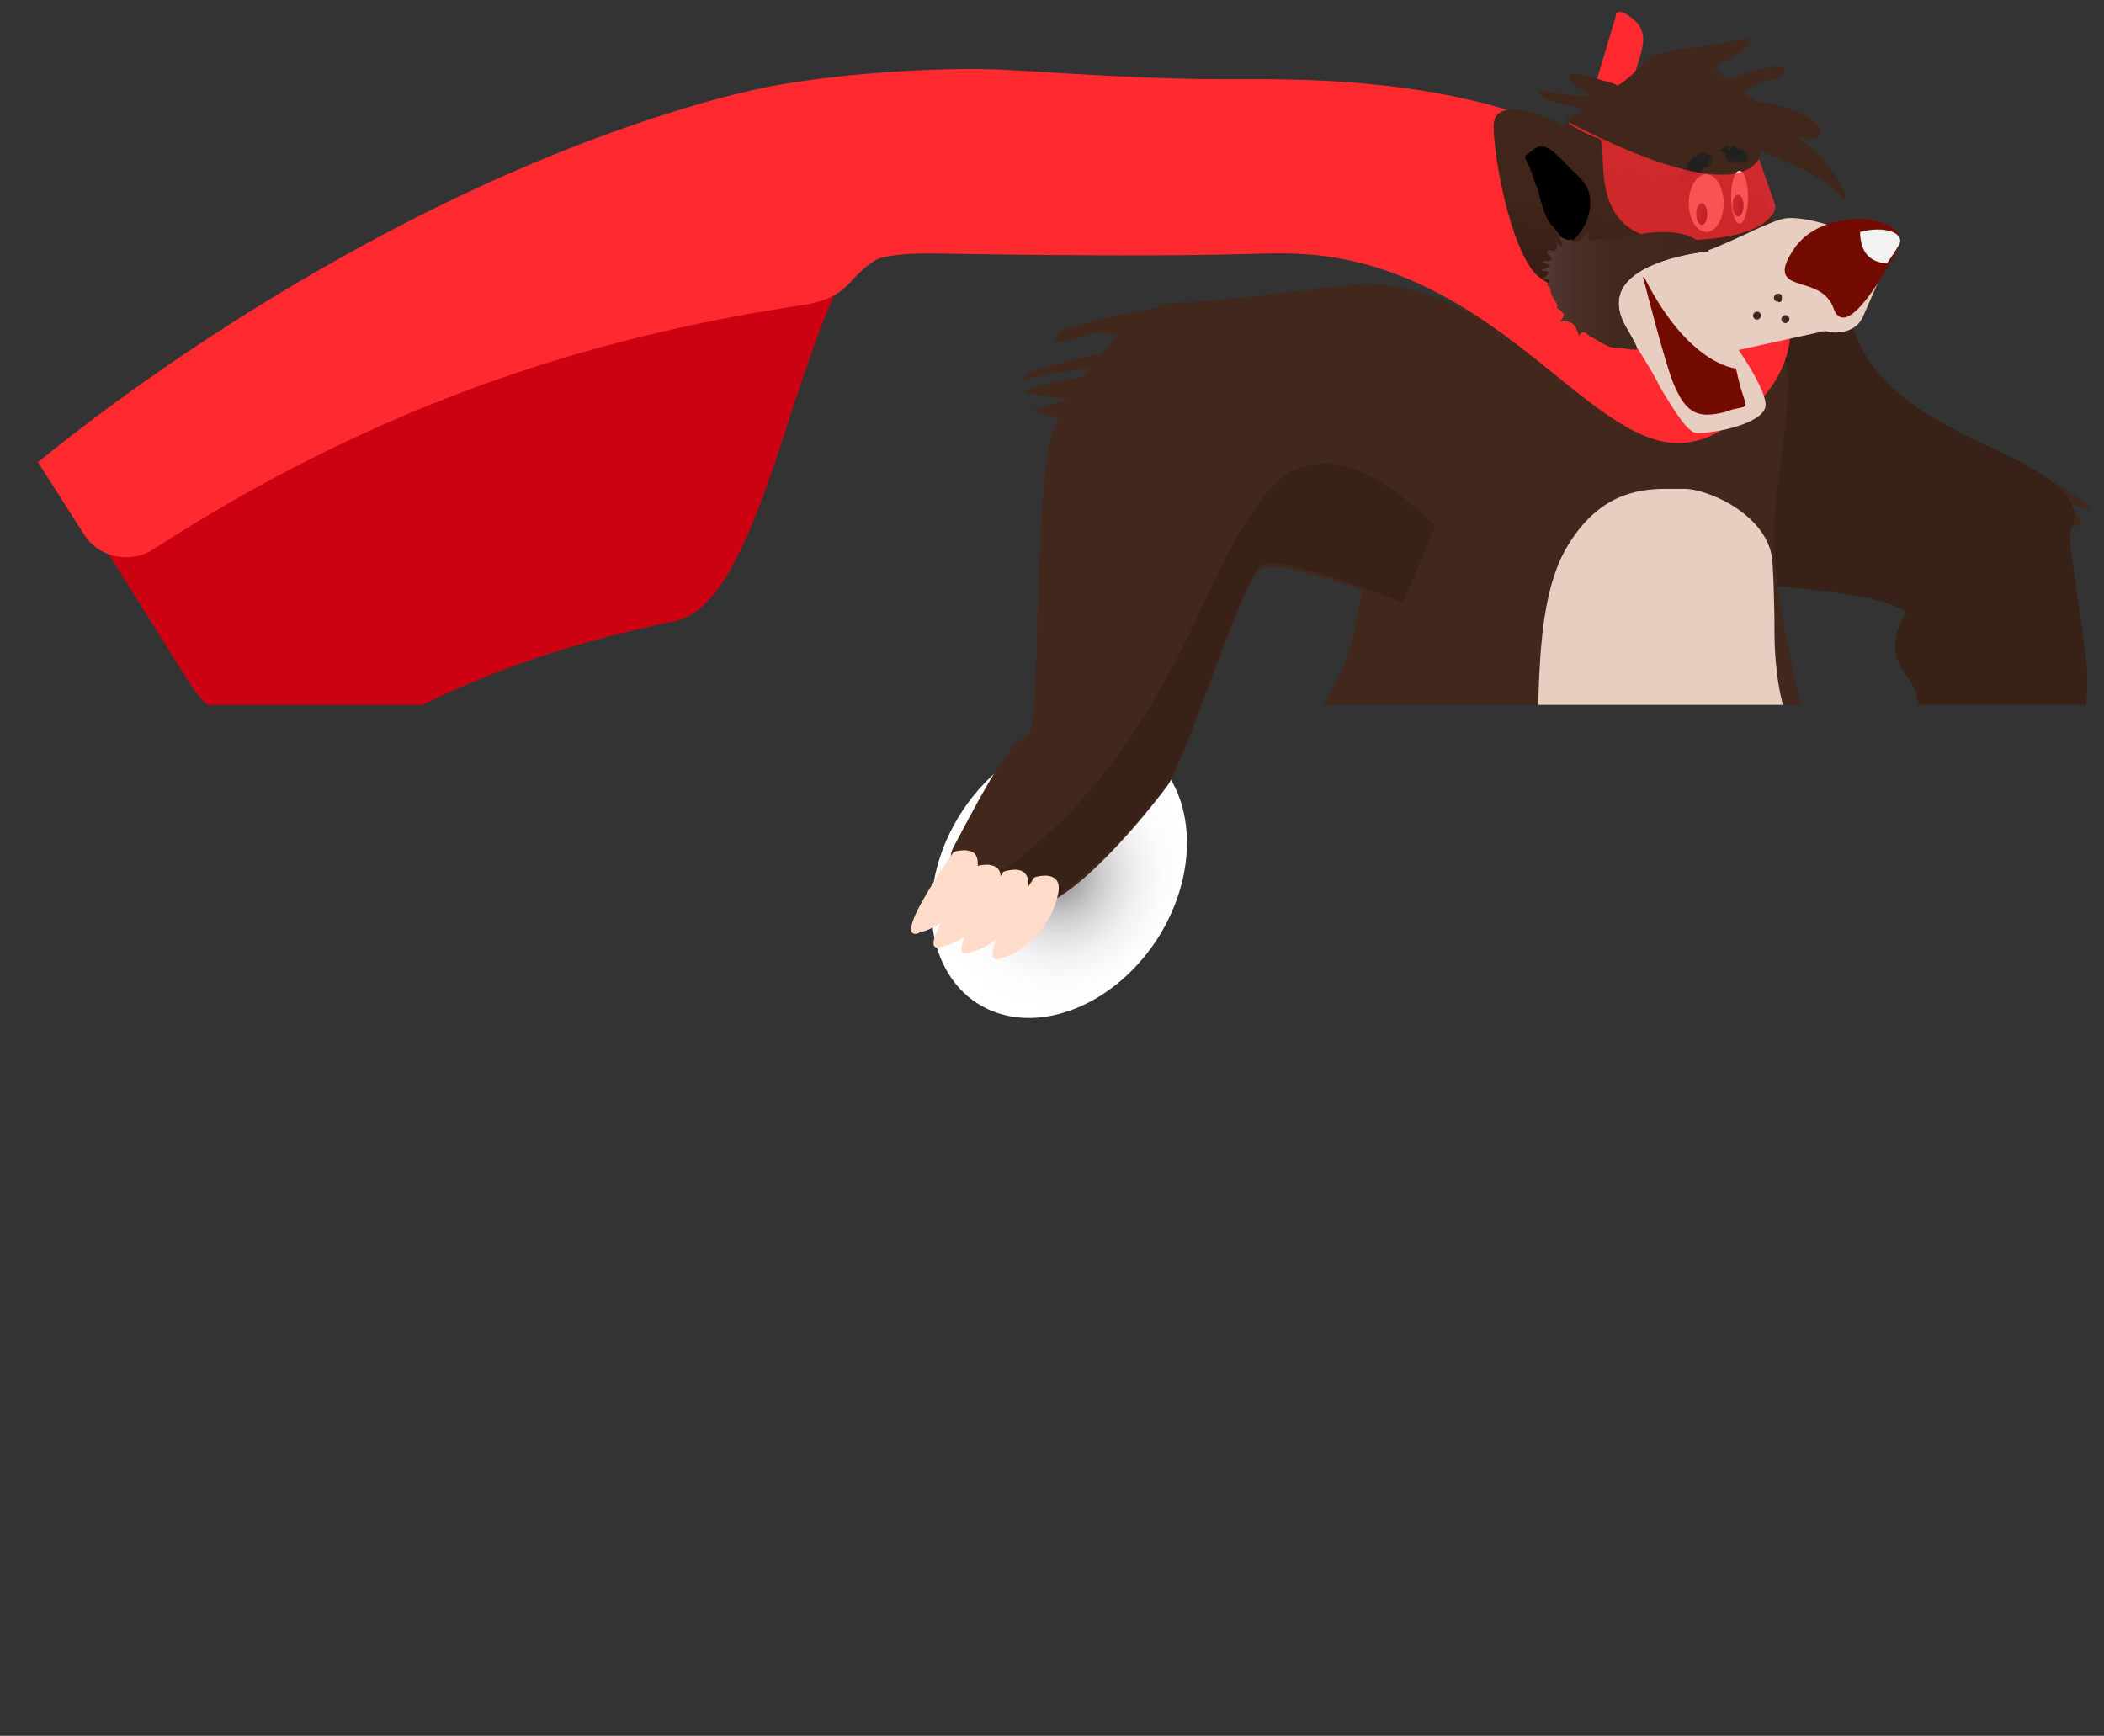 <?xml version="1.0" encoding="utf-8"?>
<!-- Generator: Adobe Illustrator 23.0.1, SVG Export Plug-In . SVG Version: 6.00 Build 0)  -->
<svg version="1.1" id="Calque_1" xmlns="http://www.w3.org/2000/svg" xmlns:xlink="http://www.w3.org/1999/xlink" x="0px" y="0px"
	 viewBox="0 0 422.6 348.7" style="enable-background:new 0 0 422.6 348.7;" xml:space="preserve">
<rect x="0" y="0" width="422.6" height="348.7" fill="#333333" stroke="none"/>
<style type="text/css">
	.st0{fill:url(#SVGID_1_);}
	.st1{clip-path:url(#SVGID_3_);}
	.st2{fill:#FF2A30;}
	.st3{fill:#41271C;}
	.st4{fill:#382117;}
	.st5{fill:#E7CEC0;}
	.st6{fill:#23130D;}
	.st7{fill:#FFFFFF;}
	.st8{fill:#C19F8E;}
	.st9{fill:none;stroke:#C19F8E;stroke-width:1.177;stroke-miterlimit:10;}
	.st10{fill:#CC0212;}
	.st11{fill:url(#SVGID_4_);}
	.st12{fill:#740B00;}
	.st13{fill:url(#SVGID_5_);}
	.st14{fill:url(#SVGID_6_);}
	.st15{fill:url(#SVGID_7_);}
	.st16{fill:#202020;}
	.st17{fill:url(#SVGID_8_);}
	.st18{opacity:0.75;fill:#FF2A30;enable-background:new    ;}
	.st19{fill:#F2F2F2;}
	.st20{fill:url(#SVGID_9_);}
	.st21{fill:#FFDCCA;}
</style>
<g>
	<g>
		
			<radialGradient id="SVGID_1_" cx="212.681" cy="171.102" r="27.338" gradientTransform="matrix(0.986 -8.849256e-03 8.849256e-03 -0.994 1.468 347.959)" gradientUnits="userSpaceOnUse">
			<stop  offset="0" style="stop-color:#808080"/>
			<stop  offset="2.175283e-02" style="stop-color:#878787"/>
			<stop  offset="0.157" style="stop-color:#ABABAB"/>
			<stop  offset="0.299" style="stop-color:#CACACA"/>
			<stop  offset="0.447" style="stop-color:#E1E1E1"/>
			<stop  offset="0.605" style="stop-color:#F2F2F2"/>
			<stop  offset="0.779" style="stop-color:#FCFCFC"/>
			<stop  offset="1" style="stop-color:#FFFFFF"/>
		</radialGradient>
		<path class="st0" d="M193.1,163.2c-9.1,14.1-7.7,31.2,3.1,38.3c10.8,7,27,1.3,36.2-12.8c9.1-14.1,7.7-31.2-3.1-38.3
			C218.4,143.4,202.2,149.1,193.1,163.2z"/>
	</g>
</g>
<title>Fichier 1</title>
<g>
	<g>
		<defs>
			<rect id="SVGID_2_" x="2.5" width="419.3" height="141.6"/>
		</defs>
		<clipPath id="SVGID_3_">
			<use xlink:href="#SVGID_2_"  style="overflow:visible;"/>
		</clipPath>
		<g class="st1">
			<path class="st2" d="M318.5,23.5l6-20.1c0,0-0.2-2.5,3.4,0.3s1.8,6.5,0.8,10c-1.1,3.5-13.5,12.3-14.3,16.7s-4.5,2.4-2.9,8.1
				s-2.8,12.4,2.2,6.8s9.9-19.3,9.7-19.7"/>
			<path class="st3" d="M413,99.7c0,0,3.4,2.4,4.1,3.6c0.8,1.1,1.8,2.1,0,2.4c-1.8,0.4-5.6-3.3-5.6-3.3s4.7,5,5.4,5.6
				c0.8,0.6-7.7-3.9-7.5-5.6s-2-8.3-2-8.3s7.5,3.9,11.2,6.7c3.8,2.8-1.2,1.1-3.4,0"/>
			<path class="st4" d="M370.4,180.4L370.4,180.4c0.2-0.2,14.5-18.5,14.5-22.4c0-0.9,0.1-2.2,0.3-3.7c0.6-5.6,1.6-14-2.3-18.7
				c-1.5-1.8-2.3-3.8-2.2-6c0-3.3,1.8-6,2.2-6.5c-5.1-4.8-35.5-5.9-35.8-5.9H347v-0.1c-0.5-2.2-11.6-54.7-6.9-60.5
				c0.3-0.4,0.6-0.5,1-0.5c0.3,0,0.7,0,1,0c0.5,0,1.1,0,1.7-0.1c1.4,0,2.9-0.1,4.6-0.1c8.4,0,20.2,1.3,24.7,12.2
				c4.6,11.2,16.9,17.1,26.8,21.8l2.3,1.1c1.8,0.9,3.9,1.9,5.8,3c5.1,2.9,7.9,5.8,8.6,8.6c0.4,1.7-0.2,3-0.6,3.6
				c-0.6,0.9,0,4.7,0.9,11.1c0.5,3.6,1.2,8.1,1.9,13.5l0.2,1.8c2.2,18.2-10.1,32.9-11.5,34.5c-1.3,1.5-5.4,7-12.2,16.2
				c-6.4,8.7-12.9,17.7-12.9,17.7l-0.1,0.1L370.4,180.4z"/>
			<path class="st3" d="M299.6,302.7c-8.6,0-15.9-1.4-22.5-4.3c-6.3-2.8-11.9-7.1-16.6-12.8c-0.6-0.8-1.3-1.6-1.9-2.4
				c-0.7-1-1.4-1.9-2.1-2.9c-21.3-30.8-16.8-63.6-14.6-79.3c0.3-2,0.5-3.7,0.7-5.2c1.2-11.6,13.8-35.8,22.1-51.8
				c1.7-3.3,3.2-6.2,4.4-8.6c2.6-5.1,4-13.4,5.6-22.9c2.1-12.2,4.4-26.1,10-37.1c1.7-3.3,3.5-6.1,5.6-8.6c0.3-0.3,0.5-0.6,0.8-0.9
				c8.2-9,17.8-13.3,29.3-13.3c3,0,5.6,0.3,7.7,0.5c1.4,0.2,2.6,0.3,3.5,0.3c5.4,0,21.4,6.5,26.2,16.9c1,2.2,1.5,4.4,1.4,6.7
				c-0.2,5.8-0.9,10.8-1.5,15.6c-1,7.3-1.9,14.2-1,22.3c1.5,13.1,6.4,34.1,11.5,48.9c2.4,6.9,8.2,21,13.8,34.6
				c5.4,13,10.4,25.3,11.8,29.6c0.2,0.6,0.3,1,0.3,1.2c0.1,0.3,6.2,29.2-5.6,46.9c-4.7,7-11.5,11.4-20.4,13.1
				c-7.6,1.4-15.3,3.4-23.4,5.5C329.6,298.7,314,302.7,299.6,302.7L299.6,302.7z"/>
			<path class="st5" d="M334.9,274.1c-7.5,0-13.7-2.7-19.2-8.2c-0.9-0.9-1.7-1.9-2.6-2.9c-16.5-20.5-16.4-44.6-16.4-56.1
				c0-1.4,0-2.6,0-3.7c-0.2-8.2,5.2-25.9,8.8-37.6c0.7-2.4,1.4-4.5,1.9-6.3c0.8-2.8,1.1-6.9,1.3-10.5c0.1-1.8,0.1-3.8,0.2-5.8
				c0.3-9.5,0.6-20.3,3.7-28.6c0.7-1.8,1.4-3.4,2.3-4.8c6.1-10.1,13.7-11.4,19.7-11.4c0.4,0,2,0,2,0c0.5,0,0.9,0,1.2,0
				c0.1,0,0.3,0,0.5,0h0.2c3.6,0.1,11.8,3.2,15.6,9.1c1.1,1.7,1.8,3.6,1.9,5.6c0.3,4,0.3,7.6,0.4,11c0,2.3,0,4.4,0.1,6.6
				c0.2,3.3,0.5,6.1,1.1,8.9c1.9,9,6.5,23.3,10.6,33.3c2,4.7,6.5,14.1,10.9,23.2c4.7,9.7,9.1,18.9,9.6,20.6c0.1,0.2,6.2,20.8,0,33.9
				c-2.2,4.7-5.8,8-10.6,9.6c-4.3,1.5-8.7,3.4-13.3,5.4C354.9,269.6,344.6,274.1,334.9,274.1L334.9,274.1z"/>
			<path class="st6" d="M302.7,337.8c-2.8,0-4.4-0.1-5.1-0.3c-3.9-1.3-7-3.1-4.6-11.3c0.5-1.6,0.9-2.9,1.3-4
				c1.7-4.8,2.4-6.6-2.2-18.8c-5.2-13.9-3.2-15.9,2.3-21.2c0.5-0.5,1-1,1.6-1.5c1.8-1.8,4.9-2.6,9.7-2.6c5.1,0,11.1,1,15.8,1.8
				c3.1,0.5,5.8,1,7.3,1c0.5,0,0.9-0.1,1.1-0.2c2.5-1.5,52.3-2.6,54.4-2.6h0.3l-0.3,0.2c-0.3,0.2-25.5,20.6-31.4,26
				c-2.5,2.3-6.5,4.2-10,5.8c-4,1.9-7.4,3.5-7.8,5.2c-0.1,0.5,0,0.9,0.3,1.3c1.6,2.2,7.1,2.7,12.5,3.2c4.4,0.4,9,0.9,11.4,2.2
				c4.2,2.3,8,7.5,7.5,10.4c-0.2,1-0.9,1.7-2.1,1.8c-0.2,0-19,3.2-27,3.2c-1.1,0-1.9-0.1-2.5-0.2c-0.9-0.2-2.6-0.3-5.2-0.3
				c-3.8,0-9,0.2-14.1,0.4C311.3,337.7,306.2,337.8,302.7,337.8z"/>
			<path class="st3" d="M417.6,96.6"/>
			<path class="st7" d="M379.3,247.4c-0.8,0-1.6-0.7-2.2-2c-2.4-4.5-1.8-9.5,0-12c0.2-0.2,0.4-0.4,0.6-0.4c1.8,0,3.8,11.1,4,12.3
				C381.6,245.5,380.6,247.4,379.3,247.4L379.3,247.4z"/>
			<path class="st7" d="M374.2,246.8c-0.8,0-1.6-0.7-2.2-2c-2.4-4.5-1.8-9.5,0-12c0.2-0.2,0.4-0.4,0.6-0.4c1.8,0,3.8,11.1,4,12.3
				C376.5,245,375.6,246.8,374.2,246.8L374.2,246.8z"/>
			<path class="st7" d="M369.9,246.1c-0.7,0-1.5-0.6-2.3-1.7c-2.9-4.1-3-9.2-1.6-11.9c0.2-0.3,0.4-0.4,0.6-0.4
				c1.8,0,5.1,10.5,5.5,11.7C372.1,244,371.3,246.1,369.9,246.1L369.9,246.1z"/>
			<path class="st7" d="M364.1,246.3c-0.8,0-1.6-0.7-2.2-2c-2.4-4.5-1.8-9.5,0-12c0.2-0.2,0.4-0.4,0.6-0.4c1.8,0,3.8,11.1,4,12.3
				C366.4,244.4,365.4,246.3,364.1,246.3L364.1,246.3z"/>
			<path class="st3" d="M302.3,306.5c-15.7,0-24.5-4-25.6-11.7c0.1-0.2,6-14.5,6.8-16.6c3.5-10.1,8.1-26.7,8.1-26.9
				c0.1-0.1,5.2-4.8,13.8-7.6c4.3-1.4,8.8-2.1,13.3-2.1c12.9,0,25.9,5.7,38.6,17.1c1.6,1.3,2.9,1.9,3.7,1.9c0.4,0,0.6-0.1,0.9-0.4
				c1-1.2,0.4-4.8-0.2-8.6c-0.8-4.7-1.5-9.5,0.1-11.5c0.5-0.6,1.1-0.8,2-0.8c0.2,0,0.5,0,0.7,0.1c1.6,0.3,3.1,0.4,4.5,0.6
				c7.2,0.8,12.4,1.4,16.7,12.7c1,2.7,2.2,5.6,3.5,8.6c2.7,6.5,5.5,13.2,6.9,19.1c1.5,6.1,1.4,10.4-0.5,12.9c-1.5,2-3.4,3.2-5.9,3.7
				c-0.9,0.2-1.9,0.3-3,0.3c-3.1,0-6.7-0.8-10.4-1.6c-2.5-0.5-5.1-1.1-7.6-1.4c-0.9-0.1-1.9-0.2-2.9-0.2c-5.9,0-12.4,2.1-19.9,4.5
				c-6.6,2.1-14.1,4.5-22.5,5.9c-1.3,0.2-2.6,0.4-3.9,0.6C313.2,306.1,307.5,306.5,302.3,306.5L302.3,306.5z"/>
			<path class="st5" d="M384.9,290.7c-3.6,0-7.1-3.3-9.6-5.7c-0.6-0.6-1.2-1.1-1.6-1.5c-2.6-2.3-2.4-15.7-2.4-16.3
				c0-0.1-2.7-15.4-4.5-20c-0.4-1-0.4-1.8,0-2.3c0.5-0.7,1.5-1,2.9-1c2.2,0,5.2,0.8,7.4,2.1c4.4,2.5,5.1,6.4,5.1,6.4
				c0.1,0.1,6.6,16.5,8.2,21.6c0.5,1.7,1.1,3.1,1.6,4.3c1.1,2.8,1.9,4.9,1.7,7.8C393.2,290.4,389.3,290.7,384.9,290.7z"/>
			<path class="st7" d="M354.7,335.8c-0.1,0-1.9-1-2-2.3c0-0.8,0.6-1.6,2-2.3c1.9-1,4.1-1.6,6.3-1.6c2.2,0,4.3,0.6,5.7,1.6
				c0.3,0.2,0.4,0.4,0.4,0.7C366.7,333.7,356,335.6,354.7,335.8L354.7,335.8L354.7,335.8z"/>
			<path class="st7" d="M357.5,332.4c-0.1,0-1.9-1-2-2.3c0-0.8,0.6-1.6,2-2.3c1.9-1,4.1-1.6,6.3-1.6c2.2,0,4.3,0.6,5.7,1.6
				c0.3,0.2,0.4,0.4,0.4,0.7C369.5,330.3,358.8,332.2,357.5,332.4L357.5,332.4L357.5,332.4z"/>
			<path class="st7" d="M358.1,330.7c-0.1,0-1.9-1-2-2.3c0-0.8,0.6-1.6,2-2.3c1.9-1,4.1-1.6,6.3-1.6c2.2,0,4.3,0.6,5.7,1.6
				c0.3,0.2,0.4,0.4,0.4,0.7C370.1,328.6,359.4,330.5,358.1,330.7L358.1,330.7L358.1,330.7z"/>
			<path class="st7" d="M358.1,327.9c-0.1,0-1.9-1-2-2.3c0-0.8,0.6-1.6,2-2.3c1.9-1,4.1-1.6,6.3-1.6c2.2,0,4.3,0.6,5.7,1.6
				c0.3,0.2,0.4,0.4,0.4,0.7C370.1,325.8,359.4,327.7,358.1,327.9L358.1,327.9L358.1,327.9z"/>
			<path class="st8" d="M365.7,221.2c-1.7,0-3-1.4-3-3c0-1.7,1.4-3,3-3c1.7,0,3,1.4,3,3C368.7,219.9,367.4,221.2,365.7,221.2z"/>
			<path class="st9" d="M323.5,192.8l-0.1-0.2c0.1,0,8.4-3.6,17.9-5.7c8.8-2,20.5-3.2,26.2,2.4l-0.2,0.2
				C356.6,178.9,323.8,192.7,323.5,192.8z"/>
			<path class="st9" d="M329.2,184.1l-0.1-0.2c0.1,0,6.4-2.7,13.8-4.4c6.8-1.5,15.8-2.5,20.2,1.8l-0.2,0.2
				C354.6,173.3,329.4,183.9,329.2,184.1z"/>
			<path class="st10" d="M68,149.4c-11.4,2.6-23.4-2.2-29.8-12L10.9,93.9l0.1,0c24.2-16.6,52.4-28.4,86-36.2
				c23.9-5.5,45.6-7.9,63.1-9.7c5.5-0.6,10.8-1.2,15.2-1.8l0.3-0.1l-0.2,0.3c-6.7,6.9-11.8,22.3-16.7,37.2
				c-6.2,19.1-12.6,38.7-22.8,41.1c0,0-0.2,0-0.3,0.1c-2.7,0.5-5.2,1.1-7.8,1.7c-19.1,4.4-36.5,11.1-52,19.9
				C73.4,147.7,70.8,148.7,68,149.4z"/>
			<path class="st2" d="M337,89c-7.6,0-15.5-6.3-24.5-13.6c-13.5-10.9-30.4-24.5-54.8-24.5c-0.8,0-1.6,0-2.4,0
				c-6.8,0.2-15.4,0.4-26.3,0.4c-12,0-24.9-0.1-36.3-0.3c-5.6-0.1-10.8-0.3-15.4,0.7c-2.2,0.5-4.8,3.1-6.5,5
				c-1.9,2.1-4.3,3.5-7.2,4.1c-0.4,0.1-0.8,0.2-1.2,0.3c-10.2,1.5-19.7,3.3-28.8,5.4C97,74.9,63.3,89.3,30.7,110.4
				c-1,0.6-2,1.1-3.2,1.3c-4.1,0.9-8.4-0.8-10.6-4.3L7.6,92.8l0.1,0c0.6-0.4,58-49.2,129.3-70.9c4.2-1.3,8.9-2.6,14.2-3.8
				c13.4-3.1,37.3-4.9,52.1-4c14.9,0.9,29,1.8,41.6,1.8c1.2,0,2.3,0,3.5,0c1.5,0,3,0,4.5,0c49.8,0,68.2,12.7,86.1,25
				c3,2,6.1,4.2,9.2,6.2c7.8,5,12,12.3,11.4,20.2c-0.6,8.5-6.9,16.2-16.8,20.6C340.9,88.6,339,89,337,89L337,89z"/>
			<g>
				<linearGradient id="SVGID_4_" gradientUnits="userSpaceOnUse" x1="340.112" y1="7.819" x2="327.182" y2="74.423">
					<stop  offset="0" style="stop-color:#41271C"/>
					<stop  offset="0.562" style="stop-color:#3F251A"/>
					<stop  offset="0.764" style="stop-color:#381E15"/>
					<stop  offset="0.908" style="stop-color:#2D130B"/>
					<stop  offset="1" style="stop-color:#200600"/>
				</linearGradient>
				<path class="st11" d="M331.3,70c-0.2-0.1-9.1-6.7-11.3-6.7c-1.3,0-2.6-1.2-4.5-2.8c-1.5-1.3-3.4-2.9-5.9-4.5
					c-5.6-3.5-9.5-23.2-9.6-30.5c0-1.1,0.2-1.9,0.8-2.5c0.6-0.6,1.6-1,2.9-1c3.9,0,9.8,2.9,10.5,3.3l0.8-0.7
					c-0.4-0.7-0.4-0.7-0.4-0.8v-0.1h0.1c0.1,0,0.1,0,0.2,0.1s0.3,0.3,0.4,0.3c0,0,0,0,0-0.1c0-0.5,0.7-0.7,1.5-0.9l1.1-1l-0.1-0.1
					c-0.9-0.6-2-0.8-3.3-1s-2.9-0.5-4.2-1.3c-1-0.6-1.1-0.9-1.1-1.1c0.1-0.2,0.4-0.3,0.7-0.3c0.6,0,1.7,0.2,2.5,0.4
					c1,0.2,3.4,0.5,5.1,0.5c1.6,0,1.8-0.2,1.8-0.2c-0.1-0.1-0.6-0.4-1.1-0.7c-1.1-0.6-2.5-1.5-3-2.6c-0.1-0.2-0.1-0.4,0-0.5
					c0.1-0.2,0.4-0.3,0.9-0.3c1.5,0,4.6,0.9,6.7,1.5c0.5,0.1,0.9,0.3,1.3,0.4c0.3,0.1,0.6,0.2,0.8,0.4l1.1-0.7c1-0.8,3-2.4,4.3-4.1
					c1.9-2.3,11.1-3,11.4-3c0,0,5.3-0.8,8.2-1.5c0.3-0.1,0.6-0.1,0.8-0.1c0.3,0,0.5,0.1,0.6,0.3c0.3,0.6-1.1,2-1.4,2.3l-5.7,3.2
					c0.6,0.5,1.3,1.1,2.2,1.8l0.7,0.6l0.2-0.1l0.5-0.2c4.2-1.5,7.3-2.3,9.1-2.3c0.5,0,1,0.1,1.2,0.2c0.3,0.2,0.4,0.4,0.4,0.6
					c0,0.8-1.3,1.7-2.5,1.7c-1,0-3,0.9-5.9,2.5c0.8,0.6,1.6,1.3,2.6,2c1.6,0.1,3.2,0.4,4.9,0.9c4.9,1.5,7.9,3.4,8.1,5
					c0,0.4-0.1,0.9-0.9,1.3c-0.3,0.1-0.6,0.2-1.1,0.2c-0.6,0-1.5-0.1-2.5-0.4c0.2,0.2,0.3,0.5,0.4,0.7c5.2,3.1,9.5,10.6,9.1,11.7
					c0,0.1-0.1,0.2-0.2,0.2l0,0c-0.1,0-0.4,0-1.3-1.1c-1.6-1.9-5.1-4.1-10.1-6.3c-0.3-0.1-0.7-0.2-1.1-0.4s-0.7-0.4-1.1-0.5
					l-0.2-0.1c-1.2-0.5-2.2-0.9-3.1-1.2v0.2c-0.1,0.4-0.2,0.8-0.4,1.5c-1,3.4,5,17.6,5,17.7L348.1,70H331.3z"/>
				<path class="st5" d="M340.9,87c-1.6,0-3.7-3-6.6-7.8c-0.5-0.8-1-1.6-1.4-2.5l-1-1.8c-1.7-2.9-3.5-5.9-5.2-8.1
					c-1.2-1.5-2.3-2.5-3.3-3.1c-1.3-0.7-2-1.5-2.2-2.5c-0.4-1.9,1.4-4,3.2-6.3c1.2-1.4,2.4-2.9,3.1-4.3c0.9-1.9,3.4-3,6.7-3
					c3.2,0,6.9,1.1,6.9,2.6c0,0.1,0,0.2,0.1,0.3s0.2,0.1,0.4,0.1c1.3,0,4.5-1.5,8-3.1l1.1-0.5c2.3-1.1,4.9-2.3,6.9-2.9
					c0.6-0.2,1.3-0.3,2.1-0.3c0.9,0,1.9,0.1,3.1,0.3c1.7,0.3,3.7,0.8,5.9,1.6c4.2,1.4,8.2,3.1,10.2,4c0.6,0.3,1,0.4,1,0.4h0.1v0.1
					c0,0-2.7,6.4-4.8,11.1l-1,2.3c-0.3,0.6-0.6,1.1-1,1.5c-0.5,0.5-1.1,0.9-1.8,1.2c-0.8,0.3-1.7,0.5-2.6,0.5c-0.4,0-0.8,0-1.2-0.1
					c-0.7-0.1-1.1-0.2-1.1-0.2l-8.2,1.8l-9.1,2c0.4,0.6,2.2,3.2,3.5,5.7c1.4,2.7,2.1,4.6,1.9,5.7C353.9,85.1,344.8,87,340.9,87z"/>
				<path class="st12" d="M370.2,63.8c-0.8,0-1.5-0.6-1.9-1.8c-1.1-3.2-3.9-4.1-6.2-4.8c-1.6-0.5-3-0.9-3.5-2.1
					c-0.4-1.1,0.1-2.6,1.6-4.9c2.9-4.6,8.7-6.2,13.1-6.2c3.8,0,6.9,1.2,7.9,2.9c0.6,1,0.5,2.2-0.2,3.4
					C380.7,50.9,374,63.8,370.2,63.8z"/>
				<path class="st12" d="M342.9,83.3c-3.3,0-4.9-2.1-6.5-5.6c-1.9-4.1-6.3-21.9-6.4-22l0.2-0.1c8.9,17.7,18.3,18.4,18.4,18.4h0.1
					v0.1c0.6,2.8,1.1,4.5,1.5,5.6c0.3,1,0.5,1.5,0.3,1.8s-0.5,0.3-1.3,0.5c-0.6,0.1-1.6,0.3-2.8,0.8C345.1,83.1,344,83.3,342.9,83.3
					L342.9,83.3z"/>
				<path class="st5" d="M342.7,46.6c-1.9,0-3.5-2.6-3.5-5.8s1.6-5.8,3.5-5.8s3.5,2.6,3.5,5.8S344.7,46.6,342.7,46.6z"/>
				<path class="st5" d="M349.4,44.9c-1,0-1.7-2.7-1.7-5.3s0.6-5.3,1.7-5.3c1,0,1.7,2.7,1.7,5.3S350.4,44.9,349.4,44.9z"/>
				
					<linearGradient id="SVGID_5_" gradientUnits="userSpaceOnUse" x1="330.274" y1="307.384" x2="342.996" y2="303.649" gradientTransform="matrix(1 0 0 -1 0 347)">
					<stop  offset="0" style="stop-color:#FFFFFF"/>
					<stop  offset="1" style="stop-color:#000000"/>
				</linearGradient>
				<path class="st13" d="M341.8,45.2c-0.6,0-1.1-1-1.1-2.2c0-1.3,0.5-2.2,1.1-2.2s1.1,1,1.1,2.2S342.4,45.2,341.8,45.2z"/>
				
					<linearGradient id="SVGID_6_" gradientUnits="userSpaceOnUse" x1="337.6" y1="309.076" x2="350.327" y2="305.34" gradientTransform="matrix(1 0 0 -1 0 347)">
					<stop  offset="0" style="stop-color:#FFFFFF"/>
					<stop  offset="1" style="stop-color:#000000"/>
				</linearGradient>
				<path class="st14" d="M349.1,43.5c-0.6,0-1.1-1-1.1-2.2c0-1.3,0.5-2.2,1.1-2.2s1.1,1,1.1,2.2S349.7,43.5,349.1,43.5z"/>
				<g>
					
						<linearGradient id="SVGID_7_" gradientUnits="userSpaceOnUse" x1="319.751" y1="318.659" x2="342.233" y2="312.059" gradientTransform="matrix(1 0 0 -1 0 347)">
						<stop  offset="0" style="stop-color:#FFFFFF"/>
						<stop  offset="1" style="stop-color:#000000"/>
					</linearGradient>
					<path class="st15" d="M337.2,36.8l-0.2-0.1c0,0,2.8-3.6,5.9-4.9L343,32C339.9,33.3,337.2,36.8,337.2,36.8z"/>
					<g>
						<g>
							<g>
								<g>
									<path class="st16" d="M336.6,36.3c0.1,0.1,0.3,0.2,0.2,0.2L336.6,36.3L336.6,36.3z"/>
									<path class="st16" d="M337.3,36.6c-0.1-0.1-0.4-0.4-0.7-0.6c0.3,0.3,0.1,0.2,0.5,0.5c0,0-0.1,0-0.2-0.1
										c0.1,0.1-0.1,0,0.1,0.1c0.3,0.2,0.3,0.1,0.1,0C337.1,36.5,337.2,36.6,337.3,36.6z"/>
									<path class="st16" d="M339.2,35.4L339.2,35.4L339.2,35.4z"/>
									<path class="st16" d="M340.3,34.6C340.3,34.7,340.3,34.7,340.3,34.6C340.3,34.7,340.3,34.7,340.3,34.6z"/>
									<path class="st16" d="M340.8,34.8C340.7,34.8,340.7,34.8,340.8,34.8C340.8,34.8,340.8,34.9,340.8,34.8z"/>
									<path class="st16" d="M339.2,35.4l0.1,0.1C339.2,35.4,339.2,35.4,339.2,35.4z"/>
									<path class="st16" d="M336.7,35.8C336.7,35.8,336.8,35.9,336.7,35.8C336.8,35.9,336.8,35.9,336.7,35.8L336.7,35.8z"/>
									<path class="st16" d="M339,36.1L339,36.1l0.1,0.1L339,36.1z"/>
									<path class="st16" d="M338.7,36.4c0,0-0.2-0.2-0.3-0.3C338.5,36.2,338.5,36.2,338.7,36.4C338.6,36.3,338.7,36.4,338.7,36.4
										z"/>
									<path class="st16" d="M337.8,36.6L337.8,36.6L337.8,36.6z"/>
									<path class="st16" d="M339.3,35.9L339.3,35.9L339.3,35.9z"/>
									<path class="st16" d="M338.4,37.4L338.4,37.4L338.4,37.4z"/>
									<polygon class="st16" points="337.2,36.9 337.1,36.9 337,37 									"/>
									<path class="st16" d="M341.3,34.9L341.3,34.9L341.3,34.9z"/>
									<path class="st16" d="M341.7,30.8c0.2,0.2,0.1,0.4,0.3,0.6C342,31.3,341.9,30.9,341.7,30.8z"/>
									<path class="st16" d="M336.8,35.8L336.8,35.8L336.8,35.8z"/>
									<polygon class="st16" points="342,31.4 342,31.4 342.1,31.5 									"/>
									<path class="st16" d="M341.9,34.2l-0.1-0.1C341.9,34.1,341.9,34.2,341.9,34.2z"/>
									<path class="st16" d="M341.1,34.2L341.1,34.2L341.1,34.2z"/>
									<path class="st16" d="M342,33.6C342,33.6,342,33.7,342,33.6L342,33.6C342,33.6,342,33.7,342,33.6z"/>
									<path class="st16" d="M342.3,33.4C342.3,33.4,342.2,33.4,342.3,33.4L342.3,33.4L342.3,33.4z"/>
									<path class="st16" d="M339,36.4c-0.1-0.1-0.2-0.1-0.2-0.2C339,36.4,339,36.5,339,36.4z"/>
									<path class="st16" d="M336.9,35.9c-0.1-0.1-0.1-0.1-0.1-0.1C336.8,35.8,336.8,35.8,336.9,35.9
										C336.8,35.9,336.8,35.9,336.9,35.9z"/>
									<path class="st16" d="M340.5,31.4L340.5,31.4C340.6,31.4,340.6,31.4,340.5,31.4z"/>
									<path class="st16" d="M341,34.6L341,34.6L341,34.6z"/>
									<path class="st16" d="M340.8,31.3c0.1,0.1,0.1,0.1,0.2,0.2c0,0,0,0,0-0.1L340.8,31.3z"/>
									<path class="st16" d="M338.8,36.3L338.8,36.3L338.8,36.3z"/>
									<path class="st16" d="M339.1,37.1c0,0-0.3-0.3-0.5-0.5c0-0.1,0.3,0.2,0.4,0.3c-0.1-0.1-0.3-0.4-0.3-0.4
										c0.1,0,0.1,0.1,0.1,0.1c-0.2-0.3,0.1-0.1-0.2-0.4c0,0,0.1,0,0.1,0.1c-0.2-0.1-0.3-0.3-0.4-0.4c0,0-0.2-0.2,0,0
										c0,0,0.1,0.1,0.1,0.2l-0.1-0.1c0.3,0.3,0.1,0.1,0.3,0.3c-0.1-0.1-0.3-0.4-0.2-0.4c0.3,0.3,0,0.2,0.3,0.4l-0.2-0.1
										c0.5,0.4-0.1,0,0.5,0.4c0.1,0-0.1-0.2,0.1-0.2c-0.1-0.2-0.2-0.2-0.4-0.4c-0.2-0.4,0.8,0.6,0.5,0.2
										c-0.2-0.2-0.5-0.6-0.3-0.4l0.3,0.3c0.1,0-0.4-0.5-0.2-0.3c0.1,0.1,0.1,0.1,0.1,0.2c0.3,0.2-0.2-0.2-0.1-0.2l0.3,0.3
										c0-0.1-0.1-0.4-0.1-0.5c0.1,0.1,0.2,0.2,0.3,0.3c-0.1-0.2,0.2-0.1,0.5,0l-0.2-0.3c0,0,0.1,0.1,0.2,0.2
										c0.1,0.1-0.1-0.2-0.2-0.3c0,0,0.2,0.1,0.2,0.2c-0.1-0.3-0.3-0.6,0-0.4l0.1,0.1c0.1,0.1-0.4-0.6-0.2-0.4v0.1
										c0.2,0,0.1-0.3,0.5,0c-0.3-0.4,0.2,0.1-0.2-0.5c0.3,0.2,0.3,0.3,0.6,0.4c0,0-0.2-0.4-0.3-0.4l0.2,0.3l-0.2-0.3l0.3,0.3
										v-0.1c0,0-0.1-0.1-0.2-0.2c-0.1-0.2,0.3,0.1,0.4,0.3l-0.1-0.3c0.1,0.1,0.1,0.2,0.1,0.3c-0.2-0.3,0.2,0.3,0.1,0
										c-0.1-0.1-0.1-0.2-0.2-0.2c0.2,0.2,0.2,0.1,0.2,0l0.1,0.2c0.1,0,0.1-0.2,0.2-0.3c-0.1-0.1-0.4-0.4-0.3-0.5l0.2,0.3
										c-0.1-0.2-0.1-0.1-0.3-0.4c0.1,0,0.3,0.3,0.3,0.4v-0.1c0.1,0.1,0.1,0.1,0.2,0.3c-0.1-0.2,0.3,0.3,0.1-0.1l0.1,0.1
										c0.1-0.1,0-0.2,0.1-0.3c-0.2-0.3-0.1-0.2-0.2-0.5c0.1,0,0.3,0.2,0.4,0.2c0-0.2-0.1-0.2-0.2-0.4c0.2,0.3,0.2,0.2,0.3,0.4
										c0-0.1,0.1-0.1,0-0.4c-0.1-0.1-0.1-0.1-0.2-0.2c0-0.1,0.1,0.1,0.2,0.2l0,0c-0.1-0.5,0.7,0.6,0.5,0l0,0l-0.1-0.3
										c0.1,0,0.1,0.2,0.2,0.4c-0.1-0.5,0.2,0,0.1-0.4c0.5,0.8,0.2-0.2,0.5,0.3l-0.1-0.2c-0.1-0.2,0.1,0.1,0.1,0.1
										c-0.1-0.1-0.1-0.2-0.1-0.3s0.1-0.1,0.1-0.1l-1.8-0.7c0,0.1,0,0.2-0.1,0.3l0.8-2c-0.2-0.1-0.3-0.1-0.5-0.2
										c-0.1,0,0.4,1,0.1,0.6l-0.1-0.4c0,0.5-0.4,0.2-0.4,0.6c0-0.1-0.1-0.2-0.1-0.2c-0.2-0.2-0.1,0.1,0,0.3c0,0-0.1-0.2-0.2-0.3
										c-0.1-0.1,0.1,0.4-0.1,0.1v-0.1c0,0.1-0.1,0,0.1,0.3c-0.1-0.1,0,0.2-0.2,0.1c0.2,0.3-0.2-0.1,0.1,0.4
										c-0.3-0.5-0.3-0.3-0.2-0.1c-0.1-0.1-0.1-0.1-0.2-0.3c0,0,0,0.1,0.1,0.4c-0.4-0.5,0.1,0.5-0.4-0.1c0,0.3,0,0.6,0,0.7
										c-0.3-0.4,0.1-0.1-0.2-0.6c0,0.3,0.2,0.7,0.1,0.6c-0.1,0-0.1-0.2-0.2-0.3c0,0.3-0.2,0.1-0.1,0.4l-0.1-0.1
										c0,0-0.1,0,0.1,0.2v-0.1c0.2,0.3,0.4,0.6,0.5,0.8c-0.4-0.6-0.2-0.1-0.7-0.8c0,0,0.1,0.1,0.2,0.3c0,0-0.1-0.1-0.2-0.2
										c0,0.2,0.2,0.3,0.1,0.4c-0.1-0.1-0.1-0.1-0.2-0.2c0.1,0.2,0.2,0.4,0.1,0.4c0-0.1-0.1-0.1-0.1-0.1c-0.1,0.1,0.3,0.6,0,0.5
										c-0.3-0.4-0.1-0.1-0.4-0.4v0.1l0.2,0.1c0,0,0.1,0.3,0,0.2l-0.1-0.2v0.1l0.2,0.1c0.1,0.2,0.4,0.4,0.2,0.4c0,0,0,0-0.2-0.1
										l0,0c0.1,0.1,0.2,0.2,0.1,0.2c-0.1-0.1-0.3-0.4-0.4-0.4c0.2,0.3,0,0.2,0.2,0.5c-0.1-0.1-0.2-0.2-0.2-0.3l0.2,0.2
										c-0.1-0.1-0.1-0.1-0.2-0.2c-0.1,0,0.4,0.4,0.2,0.3c0,0,0-0.1-0.1-0.1s0,0.3-0.2,0.2c-0.3-0.3,0-0.1-0.3-0.4
										c0,0.1,0.2,0.6,0,0.6l0,0c0.4,0.5-0.3-0.2-0.1,0.1c0,0-0.2-0.3-0.2-0.2c-0.1,0,0,0.2,0.1,0.4l-0.1-0.1
										c-0.1-0.1-0.1,0-0.2,0c0.1,0.1,0.1,0.1,0.2,0.3c-0.8-0.5,0.2,0.5-0.5,0.1l-0.1-0.1v0.2c0.2,0.2,0.1,0.1,0.3,0.2
										c0.1,0.1,0.2,0.2,0.2,0.2c-0.1-0.2-0.3-0.3-0.4-0.4c0.1,0.1,0.1,0.1,0.2,0.2c-0.4-0.3,0.4,0.4,0.1,0.2l-0.1-0.1
										c0,0.1,0.2,0.2,0.1,0.2c-0.2-0.2-0.1-0.1-0.3-0.3c0,0,0.4,0.5,0.1,0.3c-0.1-0.1,0-0.1-0.1-0.2c-0.3-0.2-0.2-0.1-0.3-0.2
										l0,0l-0.2-0.1l0.1,0.1c0.6,0.6,0,0.2,0.4,0.6c-0.3-0.4-0.2-0.2-0.5-0.4c-0.1-0.1-0.2-0.1-0.3-0.2c0.2,0.2-0.2-0.1,0.1,0.2
										c-0.1-0.1,0,0-0.2-0.2c0,0.1,0.2,0.1,0.3,0.2c0.2,0.3-0.5-0.2-0.1,0.2c0.1,0.2,0.4,0.5,0.5,0.7c-0.2-0.1-0.3-0.3-0.3-0.3
										c-0.2-0.1-0.2,0-0.1,0.1c-0.1-0.1-0.1-0.1-0.2-0.2c0,0,0.3,0.3,0.1,0.2c-0.1-0.1-0.2-0.2-0.3-0.3c0.1,0.1,0.2,0.3,0.2,0.4
										c-0.2-0.1-0.2-0.2-0.3-0.3c0,0.1,0.1,0.2,0.3,0.4h0.1c0,0-0.2-0.2-0.3-0.2c-0.2-0.2,0.1,0,0.2,0.1v0.1
										c0.5,0.4,0-0.2,0.1-0.2l0.4,0.3l-0.3-0.3c0.1,0.1,0.3,0.2,0.4,0.3c0.2,0.1-0.1-0.1,0.1,0c0,0,0.1,0,0.1,0.1l-0.1-0.1
										c0.1,0.1,0.3,0.2,0.2,0.2c0.3,0.1-0.2-0.3,0.1-0.1l0,0c-0.1-0.2-0.3-0.2-0.5-0.6l0.7,0.5l-0.3-0.2c0,0,0.1,0,0.2,0.1
										c-0.2-0.2-0.1-0.1-0.3-0.3c0.3,0.2,0-0.2,0.4,0.2c-0.2-0.2-0.2-0.1-0.3-0.3c0.5,0.4,0-0.1,0.2,0c0.2,0.2,0.1,0.1,0.3,0.3
										c-0.4-0.4,0.1,0,0.1-0.1c-0.3-0.3-0.1-0.2-0.1-0.3c0.1,0.1,0.3,0.1,0.4,0.1h0.1c-0.3-0.3-0.2-0.3-0.2-0.4
										c0.2,0.2,0.3,0.3,0.3,0.4l0,0c-0.1-0.1-0.1-0.2-0.2-0.2l0.2,0.2c0-0.1-0.2-0.3,0-0.2c-0.2-0.2-0.6-0.5-0.7-0.7
										c0.1,0.1,0.3,0.3,0.4,0.4c0,0-0.1-0.1,0-0.1l0.2,0.2c0.1,0.1-0.2-0.2-0.1-0.2c0.2,0.2,0.1,0.1,0.3,0.2c0,0-0.1-0.1,0,0
										c0,0,0.2,0.1,0.3,0.2c-0.1-0.1-0.2-0.2-0.2-0.3s0.2,0.2,0.3,0.2c-0.1-0.1,0,0-0.2-0.3c0,0,0.1,0.1,0.2,0.2
										c-0.1-0.1,0.1-0.1-0.2-0.4l0,0l0,0l0,0l0,0c-0.2-0.3,0.3,0,0.2-0.2l0.1,0.1c-0.1-0.1,0-0.1-0.1-0.4c0,0,0.2,0.1,0.3,0.2
										c0-0.1-0.1-0.2,0.1-0.1c0.1,0.2,0.1,0.1,0.1,0.1c0.1,0,0.2,0.2,0.1-0.1c0.2,0.2,0.3,0.2,0.2,0.2l-0.2-0.1
										c0-0.1,0-0.1,0.1-0.1l0.3,0.3c0.4,0.3-0.4-0.7,0.2-0.2c-0.2-0.2-0.2-0.1-0.4-0.4c0.1,0,0.5,0.4,0.5,0.4
										c0.2,0.1-0.3-0.5-0.2-0.4c-0.1-0.1-0.4-0.4-0.4-0.5c0.1,0,0.4,0.4,0.5,0.5c0,0,0,0-0.1,0c0,0,0,0.1,0.2,0.2l-0.1-0.1
										c0.1,0.1,0.2,0,0.3,0.2c-0.1-0.1-0.1-0.2-0.2-0.2c0.2,0.1,0.1-0.1,0.2,0c-0.1-0.1-0.2-0.2-0.2-0.2c0.2,0.1-0.1-0.2-0.1-0.3
										c0.2,0.1,0.3,0.4,0.3,0.2c0.1,0.1,0.2,0.3,0.3,0.4c-0.1-0.2,0.2,0.1,0.3,0.1V35c0-0.1,0-0.1,0-0.1l-0.2-0.2
										c0,0,0.1,0,0.1,0.1c-0.1-0.2-0.3-0.4-0.4-0.6c0.1,0.1,0-0.2,0.2,0.1c-0.1,0,0.2,0.3,0.2,0.4c0,0,0-0.1,0,0
										c0,0,0,0.1,0.1,0.1c0.3,0.2-0.2-0.3-0.2-0.4c0.1,0.2,0.3,0.3,0.2,0.3c0,0-0.2-0.3-0.3-0.4c0.1,0.1,0-0.1,0-0.1h-0.1
										c-0.1-0.2-0.1-0.2-0.1-0.2c0.1,0.1,0,0.1,0.1,0.2c-0.2-0.3,0.3,0.2,0.2,0c0.1,0.1,0.2,0.3,0.3,0.4c-0.1-0.3,0.2,0.2,0.1,0
										c-0.2-0.2-0.1-0.2-0.3-0.4v0.2l-0.2-0.4c0,0,0.1,0.2,0,0.2c-0.1-0.2-0.1-0.1-0.2-0.3c0.3,0.3-0.1-0.3,0.1-0.1l0.4,0.6
										c0.2,0.2-0.1-0.4,0.1-0.3l-0.1-0.1c-0.2-0.2,0-0.1,0-0.2c0.1,0.2,0.2,0.2,0.3,0.4c-0.1-0.1,0.1,0-0.2-0.4L342,34
										c0.1,0.1-0.3-0.6-0.2-0.6c0.1,0.2,0.2,0.3,0.3,0.5c0,0,0.1,0,0-0.1c0.1,0.1-0.1-0.3,0-0.1c0-0.1-0.2-0.3-0.1-0.3l0.1,0.1
										c-0.1-0.1,0-0.2-0.2-0.4c0.5,0.6,0.2-0.2,0.5,0.3c0-0.1,0-0.2,0.1-0.2c0,0.1,0.1,0.1,0,0.1c0.2,0.2-0.3-0.6-0.1-0.4
										c0.2,0.3,0.1,0.2,0.2,0.3c0.4,0.7,0-0.1,0.3,0.2l0,0c0.2,0.2-0.1-0.3,0-0.3c0,0,0,0.1,0.1,0.1c-0.1-0.4-0.1-0.5-0.1-0.6
										c0.1,0.3,0,0.2,0.2,0.4c0-0.1-0.2-0.4-0.2-0.5c0.1,0.1,0.2,0.2,0.3,0.5l0,0c0.2,0.4,0.1,0,0.1,0l0.1,0.2
										c0-0.1-0.2-0.5-0.1-0.5l-0.1-0.1c-0.1-0.4,0.1,0.2,0-0.1l0.2,0.4c0-0.1,0-0.3-0.1-0.4l0.3-0.6c-0.1,0-0.1,0-0.1,0
										c0.1,0,0.2-0.1,0.4-0.1l-0.4,0.9c0,0.1,0,0.3,0.1,0.4c0,0,0,0,0-0.1l0.5-1.3c0,0-0.1,0-0.2,0h0.1l0,0l0,0l0,0l0,0l-0.5,1.2
										l0,0l0,0l0,0l0,0l0.5-1.1l0,0l0,0l0,0l0,0h-0.1h-0.1c-0.1,0-0.1,0-0.2,0s-0.1,0-0.2,0c0.4-0.2,0.4-0.2,0.5-0.3l0.1-0.3
										l-1.2-0.2c-0.1,0-0.1,0-0.3-0.3c0,0.4-0.3,0-0.4,0.1c0.4,0.6,0,0,0.3,0.7c0,0.1,0,0.1-0.1,0l-0.3-0.3
										c-0.1-0.2,0-0.2-0.1-0.3c-0.1,0-0.2-0.3-0.3-0.4c0.1,0.2,0.1,0.3,0.1,0.3l0.2,0.3c0.1,0.4-0.4-0.5-0.3-0.1l-0.1-0.2
										c0,0.1-0.2,0.1,0,0.6c-0.1-0.1-0.2-0.2-0.2-0.3c-0.2,0,0.1,0.7-0.2,0.4l-0.1-0.2c0,0.1,0.1,0.3,0,0.2
										c0-0.1-0.1-0.2-0.1-0.2c0,0.1,0.1,0.3,0,0.2l-0.1-0.2c-0.2-0.1,0.1,0.5,0.1,0.7c-0.3-0.4-0.5-0.5-0.6-0.6v-0.1
										c-0.2,0,0,0.5,0,0.7c-0.4-0.4-0.4,0-0.7-0.2c0.1,0.1,0.2,0.3,0.3,0.4c-0.1-0.1,0.2,0.3-0.1,0l0,0c-0.3-0.4-0.3-0.2-0.3-0.2
										l0.4,0.5c-0.7-0.6-0.1,0.5-0.6-0.1c0.1,0.1,0,0.2,0.1,0.3l-0.2-0.3c-0.1,0-0.2,0-0.2,0.1l-0.1-0.2c-0.1,0,0.6,0.8,0.5,0.8
										l-0.3-0.4c-0.1,0.1-0.5-0.2-0.2,0.2c0-0.1-0.1-0.2-0.1-0.2s-0.4-0.1,0.1,0.4c-0.3-0.3-0.1,0,0,0.2l-0.2-0.2
										c0.3,0.3,0.3,0.4,0.4,0.6c0,0-0.2-0.2-0.1-0.1c-0.2-0.1,0.2,0.3,0,0.2l-0.1-0.2c-0.1,0,0,0.1,0.2,0.3
										c0.1,0.1-0.1,0-0.3-0.2c0.1,0.1,0.3,0.3,0.2,0.3c-0.1-0.1-0.1-0.1-0.1-0.2c-0.2-0.1,0.2,0.4-0.1,0.2
										c-0.1-0.1-0.1-0.1-0.1-0.1c0.1,0,0.1-0.1,0.1-0.1c-0.2-0.2-0.3-0.2-0.5-0.5c0.1,0.2,0.4,0.6,0.3,0.5c0,0,0,0-0.1-0.1l0,0
										c0,0,0,0,0,0.1h-0.1c-0.2-0.2-0.1,0-0.2,0c0.2,0.2,0.2,0.2,0.4,0.4c0,0,0,0,0-0.1l0,0l0,0c0,0,0,0,0-0.1
										c0.1,0.1,0.2,0.3,0,0.1c0.1,0.2,0.3,0.3,0.4,0.4c-0.4-0.3-0.6-0.4-0.8-0.6c0.1,0.2-0.1,0.2,0.3,0.7c0,0.1-0.1-0.1-0.2-0.2
										c0-0.1,0-0.1-0.1-0.1c0.1,0.1-0.1,0.2,0.2,0.5c-0.2-0.1-0.3-0.3-0.3-0.2l-0.1-0.1c-0.6-0.3,0.6,1-0.2,0.5
										c0,0,0.1,0,0.1,0.1c-0.4-0.1,0,0.6-0.6,0.3c-0.1,0,0.1,0.2,0.2,0.3l-0.3-0.2L337,36c0.2,0.3-0.8-0.4-0.4,0l0.2,0.1
										c-0.1,0,0,0.2-0.2,0c0,0,0.2,0.2,0.1,0.1l-0.1-0.1l0.1,0.2l0.1,0.7l0.1-0.1c0,0.2-0.5,0.6-0.4,0.7c0.1,0,0.4-0.4,0.5-0.5
										c0,0,0-0.1,0.1-0.3l0.1-0.1c0.3-0.4,0.7-0.9,0.9-1.2l-0.3,0.2l0.1-0.2h0.1c0.1-0.2,0-0.1-0.1,0.1c0.1-0.1,0.1-0.2,0.2-0.2
										l-0.2,0.2l-0.6,1l0.6,0.5l0.2,0.1l0,0l0,0l-0.1-0.1c0.2,0.1,0.3,0.3,0.4,0.3c-0.2-0.2-0.4-0.3-0.5-0.4
										c0.2,0.1,0.4,0.3,0.2,0.1c0.1,0.1,0.2,0.1,0.2,0.2c-0.1-0.1,0-0.1-0.2-0.3c0.3,0.2,0-0.1,0.4,0.2c-0.1-0.1-0.3-0.3-0.3-0.3
										c0.4,0.4,0.1-0.1,0.6,0.4c-0.4-0.4-0.1-0.3-0.3-0.5l0.1,0.1c0.1,0,0.2,0.1,0.3,0.2c-0.3-0.3-0.4-0.4-0.6-0.6
										C338.7,36.8,338.7,36.9,339.1,37.1c-0.4-0.2-0.3-0.3-0.6-0.5c0.2,0.2,0.1,0.1,0.4,0.3c-0.4-0.4-0.1-0.1-0.3-0.3
										c0.2,0.1,0.4,0.3,0.3,0.2C339,36.9,339.1,37.1,339.1,37.1z M339.3,35.4L339.3,35.4C339.3,35.4,339.3,35.5,339.3,35.4
										C339.3,35.5,339.3,35.4,339.3,35.4z M339.4,35.3L339.4,35.3c-0.1-0.1-0.2-0.1-0.2-0.1C339.2,35.3,339.3,35.3,339.4,35.3z
										 M337.6,33.9C337.6,33.8,337.6,33.9,337.6,33.9C337.7,33.9,337.7,34,337.6,33.9l0.1,0.1L337.6,33.9z"/>
									<path class="st16" d="M337.9,34.2L337.9,34.2C337.9,34.3,337.9,34.3,337.9,34.2L337.9,34.2L337.9,34.2z"/>
									<path class="st16" d="M339.1,35.4L339.1,35.4L339.1,35.4L339.1,35.4z"/>
									<polygon class="st16" points="341,34.8 340.9,34.7 340.9,34.8 									"/>
									<path class="st16" d="M337.9,35.1C337.8,35,337.8,35,337.9,35.1C337.8,35,337.8,35,337.9,35.1z"/>
									<path class="st16" d="M337.6,35.2h-0.1C337.6,35.2,337.6,35.2,337.6,35.2z"/>
									<path class="st16" d="M337.3,35.3l0.1,0.1l0,0L337.3,35.3z"/>
									<path class="st16" d="M339.7,32.5L339.7,32.5C339.7,32.4,339.7,32.4,339.7,32.5z"/>
									<path class="st16" d="M339.4,33.8c0-0.1-0.1-0.1-0.1-0.1C339.3,33.6,339.3,33.6,339.4,33.8z"/>
									<path class="st16" d="M340.5,31.4L340.5,31.4L340.5,31.4z"/>
									<path class="st16" d="M339.3,33.6L339.3,33.6C339.3,33.7,339.4,33.7,339.3,33.6z"/>
									<path class="st16" d="M336.6,35.9L336.6,35.9C336.6,36,336.6,36,336.6,35.9L336.6,35.9z"/>
									<path class="st16" d="M336.6,36L336.6,36L336.6,36z"/>
									<path class="st16" d="M336.7,36.1L336.7,36.1C336.6,36,336.6,36,336.7,36.1z"/>
									<path class="st16" d="M336.9,35.8L336.9,35.8C336.8,35.7,336.8,35.8,336.9,35.8z"/>
									<path class="st16" d="M336.9,35.7l-0.2-0.1l0.1,0.1C336.7,35.6,337.1,35.9,336.9,35.7z"/>
									<path class="st16" d="M338.3,36.4h-0.1c0.1,0.1,0.2,0.2,0.2,0.2C338.8,36.8,338.2,36.4,338.3,36.4z"/>
									<path class="st16" d="M338.6,36.4c0,0.1,0.1,0.1,0.2,0.2C338.7,36.4,338.7,36.4,338.6,36.4z"/>
									<path class="st16" d="M339.7,35.2l0.2,0.2C339.9,35.4,339.8,35.4,339.7,35.2z"/>
									<polygon class="st16" points="338.8,33.9 338.7,33.8 338.9,34 									"/>
									<path class="st16" d="M340.4,35.3v0.1V35.3z"/>
									<path class="st16" d="M342.4,33.7l-0.2-0.3C342.2,33.5,342.4,33.8,342.4,33.7z"/>
									<path class="st16" d="M343.1,32.9c0.1,0.2,0.2,0.3,0.1,0.1C343.2,32.9,343.1,32.8,343.1,32.9z"/>
									<path class="st16" d="M339.3,32.3v-0.2V32.3z"/>
								</g>
							</g>
						</g>
					</g>
				</g>
				<g>
					
						<linearGradient id="SVGID_8_" gradientUnits="userSpaceOnUse" x1="181.355" y1="320.031" x2="198.176" y2="315.093" gradientTransform="matrix(-1 0 0 -1 545.668 347)">
						<stop  offset="0" style="stop-color:#FFFFFF"/>
						<stop  offset="1" style="stop-color:#000000"/>
					</linearGradient>
					<path class="st17" d="M350.9,32.3c0,0-1.7-1.1-3.7-1.5v-0.2c2,0.4,3.8,1.6,3.8,1.6L350.9,32.3z"/>
					<g>
						<g>
							<g>
								<g>
									<path class="st16" d="M350.3,31.8c0.1,0.1,0.3,0.2,0.2,0.1L350.3,31.8L350.3,31.8z"/>
									<path class="st16" d="M350.9,32.2c-0.2-0.1-0.4-0.3-0.7-0.5c0.3,0.2,0.2,0.1,0.5,0.4c0,0-0.1-0.1-0.2-0.1
										c0.1,0.1-0.1,0,0.1,0.1c0.3,0.2,0.3,0.1,0.1,0C350.8,32.1,350.9,32.1,350.9,32.2z"/>
									<path class="st16" d="M350.4,31.1L350.4,31.1L350.4,31.1z"/>
									<path class="st16" d="M349.8,30.5L349.8,30.5L349.8,30.5z"/>
									<path class="st16" d="M349.8,30.1L349.8,30.1L349.8,30.1z"/>
									<path class="st16" d="M350.4,31.1V31C350.4,31.1,350.4,31,350.4,31.1z"/>
									<path class="st16" d="M350.5,32.9L350.5,32.9C350.6,32.8,350.5,32.9,350.5,32.9L350.5,32.9z"/>
									<path class="st16" d="M350.8,31L350.8,31l0.1-0.1L350.8,31z"/>
									<path class="st16" d="M351.1,31c0,0-0.2,0.3-0.2,0.4c0.1-0.1,0.1-0.2,0.1-0.2C351,31.2,351.1,31.1,351.1,31z"/>
									<path class="st16" d="M351.2,31.8L351.2,31.8C351.2,31.7,351.2,31.7,351.2,31.8z"/>
									<path class="st16" d="M350.7,30.8c0,0,0-0.1,0.1-0.1C350.7,30.7,350.7,30.8,350.7,30.8z"/>
									<path class="st16" d="M351.5,30.8L351.5,30.8L351.5,30.8z"/>
									<polygon class="st16" points="350.9,32.4 350.9,32.4 350.8,32.5 									"/>
									<path class="st16" d="M349.7,29.6L349.7,29.6L349.7,29.6z"/>
									<path class="st16" d="M347,32.1c0-0.3,0.1-0.4,0.1-0.7C347.1,31.5,347,31.9,347,32.1z"/>
									<path class="st16" d="M350.5,32.9L350.5,32.9L350.5,32.9z"/>
									<path class="st16" d="M347.1,31.4L347.1,31.4L347.1,31.4L347.1,31.4z"/>
									<path class="st16" d="M349.1,29.6c0,0.1,0,0.1,0,0.1V29.6z"/>
									<path class="st16" d="M349.3,30.2L349.3,30.2C349.3,30.1,349.3,30.2,349.3,30.2z"/>
									<path class="st16" d="M348.7,29.9L348.7,29.9L348.7,29.9L348.7,29.9z"/>
									<path class="st16" d="M348.5,29.9L348.5,29.9L348.5,29.9L348.5,29.9z"/>
									<path class="st16" d="M350.7,30.6c0,0.1-0.1,0.2-0.1,0.3C350.7,30.6,350.8,30.6,350.7,30.6z"/>
									<path class="st16" d="M350.6,32.8c0,0.1-0.1,0.1-0.1,0.1l0,0C350.6,32.8,350.6,32.8,350.6,32.8z"/>
									<path class="st16" d="M347.9,32.4L347.9,32.4L347.9,32.4z"/>
									<path class="st16" d="M349.1,29.9L349.1,29.9C349.2,29.9,349.2,29.9,349.1,29.9z"/>
									<path class="st16" d="M347.8,32.4c0-0.1,0-0.2,0.1-0.2c0,0,0,0,0,0.1L347.8,32.4z"/>
									<path class="st16" d="M350.6,30.8L350.6,30.8L350.6,30.8z"/>
									<path class="st16" d="M351.2,30.3c0,0-0.2,0.4-0.3,0.6c-0.1,0.1,0.1-0.3,0.2-0.5c-0.1,0.1-0.3,0.4-0.3,0.4
										c0-0.1,0-0.1,0.1-0.2c-0.2,0.3-0.1,0-0.3,0.3v-0.1c-0.1,0.2-0.2,0.4-0.3,0.5c0,0-0.2,0.2,0,0c0,0,0.1-0.1,0.1-0.2l-0.1,0.1
										c0.2-0.4,0.1-0.1,0.2-0.4c-0.1,0.1-0.3,0.4-0.2,0.3c0.2-0.4,0.1-0.1,0.2-0.4v0.2c0.3-0.6,0,0.1,0.3-0.6
										c0-0.1-0.1,0.2-0.1,0c-0.1,0.2-0.2,0.3-0.3,0.5c-0.2,0.3,0.4-0.9,0.1-0.5c-0.1,0.2-0.4,0.7-0.3,0.4l0.2-0.4
										c0-0.1-0.3,0.6-0.2,0.3c0.1-0.2,0.1-0.1,0.1-0.2c0.1-0.3-0.1,0.2-0.2,0.2l0.2-0.4c-0.1,0-0.3,0.3-0.3,0.3
										c0.1-0.1,0.1-0.2,0.2-0.3c-0.2,0.1-0.1-0.1-0.1-0.4l-0.2,0.3c0,0,0.1-0.1,0.1-0.2s-0.1,0.2-0.2,0.3c0,0,0.1-0.2,0.1-0.3
										c-0.2,0.2-0.4,0.5-0.3,0.2V30c0-0.1-0.3,0.6-0.2,0.3v-0.1c0-0.2-0.2,0.1-0.1-0.4c-0.2,0.5,0-0.2-0.3,0.4
										c0.1-0.3,0.1-0.4,0.2-0.7c0,0-0.2,0.4-0.2,0.5l0.1-0.3l-0.2,0.3l0.1-0.4l-0.1,0.1c0,0,0,0.2-0.1,0.3
										c-0.1,0.1,0-0.3,0.1-0.4l-0.2,0.3c0.1-0.1,0.1-0.2,0.1-0.3c-0.2,0.3,0.1-0.4,0-0.1c0,0.1-0.1,0.2-0.1,0.3
										c0.1-0.2,0-0.2-0.1-0.2l0.1-0.2c0-0.1-0.2,0.1-0.2,0c0,0.1-0.2,0.5-0.2,0.6l0.1-0.4c-0.1,0.2,0,0.1-0.1,0.4
										c0,0,0.1-0.4,0.2-0.5l-0.1,0.1c0-0.1,0.1-0.2,0.1-0.3c-0.1,0.2,0.1-0.4-0.1,0v-0.1c-0.1,0-0.1,0.1-0.2,0.1
										c-0.1,0.3-0.1,0.2-0.2,0.5c0-0.1,0-0.4,0-0.4c-0.1,0.1-0.1,0.3-0.2,0.5c0.1-0.3,0-0.3,0.1-0.5c-0.1,0-0.1,0-0.2,0.3
										c0,0.1,0,0.2-0.1,0.3c0,0,0-0.1,0-0.3l0,0c-0.2,0.4,0-0.9-0.2-0.3l0,0l-0.1,0.3c0-0.1,0.1-0.2,0.1-0.4
										c-0.2,0.5-0.1-0.1-0.2,0.2c0-0.1,0-0.2,0-0.3l1.2,1.8c0.4,0-0.2-0.2,0.3-0.1h-0.2c-0.2-0.1,0.1,0,0.2,0
										c-0.2,0-0.2,0-0.3-0.1l0,0l-1.6,1.1c0.1-0.1,0.1,0.4,0.2,0.6c0,0.1,0.3-1,0.2-0.5l-0.1,0.4c0.2-0.4,0.2,0.1,0.3-0.3
										c0,0.1-0.1,0.2-0.1,0.2c-0.1,0.3,0.1,0,0.1-0.2c0,0-0.1,0.2-0.1,0.3c0,0.2,0.1-0.3,0.1-0.1v0.1c0.1-0.1,0,0,0.1-0.3
										c0,0.2,0.1-0.1,0.1,0.1c0.1-0.3,0,0.2,0.2-0.3c-0.2,0.5-0.1,0.4,0,0.2c-0.1,0.2,0,0.2-0.1,0.4c0,0,0.1-0.1,0.2-0.3
										c-0.2,0.6,0.2-0.5,0,0.3c0.2-0.2,0.3-0.4,0.4-0.5c-0.2,0.5-0.1,0-0.3,0.5c0.1-0.2,0.3-0.6,0.3-0.5c0,0.1-0.1,0.2-0.1,0.3
										c0.1-0.2,0.1,0.1,0.2-0.2c0,0,0,0.1-0.1,0.1c0,0,0,0.1,0.1-0.1v0.1c0.1-0.3,0.3-0.7,0.4-0.8c-0.3,0.6,0,0.2-0.4,1
										c0,0,0.1-0.1,0.1-0.3c0,0,0,0.1-0.1,0.3c0.1-0.1,0.2-0.3,0.2-0.3c0,0.1-0.1,0.1-0.1,0.3c0.1-0.2,0.2-0.4,0.2-0.3
										c0,0.1-0.1,0.2-0.1,0.1c0.1,0,0.3-0.5,0.3-0.3c-0.2,0.5,0,0.2-0.2,0.6l0.1-0.1L349,32c0,0,0.2-0.3,0.1-0.1l-0.1,0.2
										l0.1-0.1v-0.2c0.1-0.2,0.2-0.5,0.2-0.4c0,0,0,0-0.1,0.3l0,0c0.1-0.1,0.1-0.3,0.1-0.1c-0.1,0.1-0.2,0.4-0.2,0.5
										c0.2-0.3,0.1-0.1,0.3-0.4c0,0.1-0.1,0.3-0.2,0.3l0.1-0.3c0,0.1,0,0.1-0.1,0.3c0,0.1,0.2-0.5,0.2-0.3c0,0,0,0.1-0.1,0.1
										c0,0.1,0.2-0.1,0.1,0c-0.2,0.4-0.1,0.1-0.2,0.4c0.1,0,0.3-0.4,0.3-0.3l0,0c0.3-0.6-0.1,0.3,0.1,0c0,0-0.2,0.3-0.1,0.2
										c0,0.1,0.1-0.1,0.3-0.3l-0.1,0.1c0,0.1,0,0.1,0,0.2c0.1-0.1,0.1-0.1,0.2-0.3c-0.4,0.8,0.4-0.4,0.1,0.3l-0.1,0.1l0.1-0.1
										c0.1-0.2,0.1-0.1,0.2-0.3c0.1-0.1,0.2-0.2,0.2-0.2c-0.1,0.1-0.2,0.4-0.3,0.5c0-0.1,0.1-0.2,0.1-0.2
										c-0.2,0.4,0.3-0.5,0.1-0.2l-0.1,0.1c0-0.1,0.2-0.2,0.1-0.2c-0.1,0.3-0.1,0.1-0.2,0.3c0,0,0.3-0.5,0.2-0.2
										c-0.1,0.1-0.1,0.1-0.1,0.1c-0.2,0.3-0.1,0.3-0.1,0.3l0,0v0.2v-0.1c0.4-0.7,0.1-0.1,0.4-0.5c-0.3,0.4-0.2,0.3-0.3,0.6
										c0,0.1-0.1,0.2-0.1,0.3c0.2-0.2-0.1,0.2,0.1-0.1c-0.1,0.1,0,0-0.1,0.3c0.1-0.1,0.1-0.2,0.2-0.3c0.2-0.3-0.2,0.5,0.1,0
										c0.2-0.2,0.4-0.5,0.5-0.6c-0.1,0.2-0.2,0.3-0.2,0.3c-0.1,0.2,0,0.1,0,0c-0.1,0.1-0.1,0.2-0.2,0.3c0,0,0-0.1,0.1-0.1
										c0.1-0.2,0.3-0.4,0.3-0.4l-0.3-0.3l0,0c-0.1-0.1-0.2-0.1-0.3-0.2l0.6,0.5c-0.2,0.3-0.3,0.5-0.5,0.7
										c0.1-0.2,0.3-0.5,0.5-0.7l-0.7-0.5c0.1,0.1,0.2,0.2,0.3,0.3c-0.2-0.1-0.2-0.2-0.4-0.3c0.1,0.1,0.1,0.2,0.4,0.3h0.1
										c0,0-0.2-0.1-0.3-0.2c-0.2-0.2,0.1,0,0.2,0.1l0.1,0.1c0.5,0.3,0.1,0,0-0.1l0.3,0.2c-0.1,0.1-0.1,0.2-0.2,0.3l0,0l0,0l0,0
										l0.3-0.4l-0.2,0.3c0.1-0.1,0.2-0.3,0.3-0.4c0.1-0.2-0.1,0.1,0-0.1v-0.1l-0.1,0.1c0.1-0.1,0.2-0.3,0.2-0.2
										c0.1-0.3-0.3,0.3-0.1,0l0,0c-0.1,0.1-0.2,0.3-0.4,0.6l0.4-0.8l-0.2,0.3c0,0,0,0,0.1-0.2c-0.1,0.2-0.1,0.1-0.2,0.3
										c0.1-0.3-0.1,0.1,0.1-0.4c-0.1,0.2-0.1,0.2-0.2,0.3c0.3-0.5-0.1,0.1,0-0.2c0.2-0.3,0.1-0.1,0.2-0.4c-0.3,0.5,0-0.1-0.1,0
										c-0.2,0.4-0.1,0.1-0.2,0.2c0.1-0.1,0.1-0.2,0.1-0.4v-0.1c-0.2,0.4-0.2,0.3-0.3,0.4c0.1-0.2,0.2-0.3,0.2-0.4l0,0
										c-0.1,0.1-0.1,0.2-0.2,0.2l0.2-0.3c0,0-0.2,0.3-0.2,0.1c-0.1,0.3-0.4,0.8-0.5,0.9c0.1-0.1,0.2-0.4,0.2-0.4s-0.1,0.1,0,0
										l0.1-0.2c0-0.1-0.1,0.2-0.1,0.2c0.1-0.2,0.1-0.1,0.2-0.3c0,0,0,0.1,0,0c0,0,0-0.2,0.1-0.3c-0.1,0.1-0.1,0.3-0.2,0.3
										c0,0,0.1-0.3,0.2-0.4c-0.1,0.1,0,0-0.2,0.3l0.1-0.2c-0.1,0.1-0.1,0-0.2,0.3l0,0l0,0l0,0l0,0c-0.2,0.3,0-0.2-0.1-0.1
										l0.1-0.1c-0.1,0.1-0.1,0-0.2,0.3c0,0,0.1-0.2,0.1-0.3c-0.1,0.1-0.1,0.2-0.1,0c0.1-0.2,0.1-0.2,0.1-0.1c0-0.1,0.1-0.3-0.1,0
										c0.1-0.3,0.1-0.3,0.1-0.3l-0.1,0.2l0,0l0.2-0.4c0.1-0.5-0.5,0.7-0.2-0.1c-0.1,0.2,0,0.2-0.2,0.5c0-0.1,0.2-0.6,0.2-0.6
										c0-0.2-0.3,0.5-0.3,0.4c-0.1,0.1-0.2,0.5-0.3,0.6c0-0.1,0.2-0.6,0.3-0.6c0,0,0,0,0,0.1c0,0,0.1-0.1,0.1-0.2l-0.1,0.1
										c0-0.1,0-0.1,0.1-0.3c-0.1,0.1-0.1,0.2-0.1,0.3c0-0.2-0.1,0,0-0.2c0,0.1-0.1,0.2-0.1,0.2c0-0.2-0.1,0.2-0.2,0.3
										c0.1-0.2,0.2-0.5,0.1-0.3c0-0.1,0.1-0.3,0.2-0.4c-0.1,0.2,0-0.2,0-0.2l0.1-0.1c0,0.1,0,0.1-0.1,0l-0.1,0.3c0,0,0-0.1,0-0.2
										c-0.1,0.2-0.2,0.4-0.3,0.7c0-0.1-0.1,0.1,0-0.2c0,0.1,0.1-0.3,0.2-0.4l0,0v-0.1c0.1-0.3-0.2,0.4-0.2,0.4
										c0.1-0.2,0.1-0.4,0.1-0.3c0,0-0.1,0.3-0.2,0.5c0-0.2-0.1,0.1-0.1,0.1v0.1c-0.1,0.2-0.1,0.2-0.1,0.2
										c0.1-0.2,0.1-0.1,0.1-0.2c-0.2,0.3,0.1-0.4,0-0.2c0-0.1,0.1-0.4,0.2-0.5c-0.1,0.2,0.1-0.3-0.1-0.1
										c-0.1,0.3-0.1,0.2-0.2,0.4l0.1-0.2l-0.2,0.4l0.1-0.1c-0.1,0.2-0.1,0.1-0.1,0.4c0.1-0.4-0.1,0.2-0.1-0.1l0.2-0.6
										c0.1-0.3-0.2,0.3-0.2,0.1V30c-0.1,0.3,0,0-0.1,0.1c0.1-0.2,0.1-0.3,0.1-0.4c-0.1,0.2,0,0-0.2,0.4l0.1-0.3
										c0-0.1-0.3,0.6-0.3,0.5c0.1-0.2,0.1-0.4,0.2-0.6c0,0,0-0.1-0.1,0.1c0-0.1-0.1,0.3-0.1,0.1c0,0.1-0.1,0.3-0.1,0.3v-0.1
										c0,0.1-0.1,0.1-0.1,0.4c0.2-0.7-0.1,0,0-0.6C348,30,348,30,347.9,30c0-0.1,0-0.1,0-0.1c0-0.2-0.2,0.6-0.2,0.4
										c0.1-0.4,0.1-0.2,0.1-0.3c0.2-0.7-0.1,0.1,0-0.4l0,0c0-0.3-0.1,0.3-0.2,0.2v-0.1c-0.1,0.4-0.2,0.5-0.3,0.6
										c0.1-0.3,0.1-0.1,0.1-0.4c0,0-0.1,0.5-0.2,0.5c0-0.2,0-0.3,0.1-0.6l0,0c0.1-0.4,0,0,0-0.1v-0.2c-0.1,0-0.2,0.5-0.2,0.4V30
										c-0.1,0.4,0-0.3-0.1,0.1l0.1-0.5c0,0.1-0.2,0.4-0.2,0.5c0.1-0.3,0.2-0.5,0.3-0.7c0,0-0.1,0-0.1,0.2c0,0,0.1-0.2,0-0.1
										c-0.1,0.4-0.2,0.5-0.2,0.5c0.1-0.4,0.1-0.5,0.1-0.5s0,0,0-0.1v-0.1v-0.1l0,0l0,0l-1.4,0.9l0,0l0,0h-0.1
										c0.3,0.1-0.2,0.1-0.1,0.2c0.7,0.1,0,0,0.7,0.2l0,0l0.5,0.7l0,0v0.4c0,0.2,0,0.2-0.1,0.3c0,0.1-0.1,0.3-0.1,0.5
										c0.1-0.3,0.1-0.4,0.1-0.3v-0.3c0.1-0.4-0.1,0.6,0,0.2l-0.1,0.2c0.1-0.1,0.1,0,0.2-0.5c0,0.1-0.1,0.3-0.1,0.3
										c0,0.1,0.3-0.6,0.2-0.2l-0.1,0.2c0,0,0.1-0.3,0.1-0.1c0,0.1-0.1,0.2,0,0.2c0-0.1,0.1-0.3,0.1-0.2l-0.1,0.2
										c0,0.2,0.2-0.4,0.3-0.5c-0.1,0.5-0.2,0.7-0.2,0.8v0.1c0,0.1,0.2-0.4,0.4-0.6c-0.1,0.5,0,0.3,0,0.6c0-0.1,0.1-0.4,0.2-0.4
										c0,0.1,0.2-0.3,0,0.1l0,0c-0.1,0.4-0.1,0.3-0.1,0.4l0.2-0.6c-0.3,0.9,0.3-0.3,0,0.5c0.1-0.1,0.1-0.1,0.2-0.3l-0.1,0.3
										c0,0.1,0,0.1,0.1,0.1l-0.1,0.2l0.4-0.9l-0.2,0.5c0.1,0-0.1,0.4,0.1,0c0,0.1-0.1,0.2-0.1,0.2s-0.1,0.3,0.2-0.3
										c-0.2,0.4,0,0.1,0.1-0.1l-0.1,0.3c0.2-0.4,0.2-0.5,0.3-0.6l-0.1,0.2c0,0.2,0.1-0.3,0.1-0.1l-0.1,0.2c0,0,0.1-0.1,0.2-0.3
										c0.1-0.1,0,0.1-0.1,0.4c0.1-0.2,0.2-0.4,0.2-0.3c0,0.1-0.1,0.2-0.1,0.2c-0.1,0.2,0.2-0.3,0.1,0c0,0.1-0.1,0.1-0.1,0.2v-0.1
										c-0.1,0.3-0.1,0.3-0.3,0.7c0.1-0.2,0.4-0.6,0.3-0.5v0.1l0,0l0,0v0.1c-0.1,0.2,0,0.1,0,0.2c0.1-0.3,0.1-0.2,0.2-0.5l0,0l0,0
										l0,0l0,0c0.1-0.1,0.2-0.3,0.1-0.1c0.1-0.2,0.2-0.4,0.2-0.5c-0.2,0.4-0.3,0.7-0.4,0.9c0.1-0.1,0.1-0.1,0.4-0.6
										c0-0.1-0.1,0.2-0.1,0.3s0,0-0.1,0.1c0.1-0.1,0.1,0,0.3-0.4c-0.1,0.2-0.2,0.3-0.1,0.3l-0.1,0.1c-0.2,0.7,0.6-0.9,0.3-0.1
										c0-0.1,0-0.1,0.1-0.1c-0.1,0.4,0.4-0.2,0.2,0.4c0,0.1,0.1-0.1,0.2-0.3l-0.2,0.3l0.2-0.3c0.2-0.2-0.4,0.8,0,0.3l0.1-0.2
										c0,0,0.1-0.1,0,0.1c0,0,0.1-0.2,0.1-0.1l-0.1,0.2l0.2-0.2c0,0.1-0.4,0.6-0.4,0.7c0.1-0.1,0.3-0.4,0.4-0.5
										c0,0,0-0.1,0.1-0.3l0.1-0.1c0.3-0.5,0.6-0.9,0.8-1.3l-0.2,0.3l0.1-0.2l0,0c0.1-0.2,0,0-0.1,0.1c0.1-0.1,0.1-0.2,0.1-0.3
										l-0.3,0.4c0.1-0.2,0.2-0.4,0.3-0.5c-0.1,0.2-0.2,0.4-0.3,0.5c0.1-0.2,0.2-0.4,0.1-0.2c0.1-0.1,0.1-0.2,0.2-0.2
										c-0.1,0.1-0.1,0-0.2,0.3c0.1-0.3-0.1,0,0.2-0.4c-0.1,0.1-0.2,0.3-0.3,0.3c0.3-0.5,0-0.1,0.3-0.6c-0.3,0.5-0.2,0.2-0.4,0.4
										l0.1-0.1c0-0.1,0.1-0.2,0.1-0.3c-0.2,0.4-0.3,0.5-0.5,0.7c0.2-0.4,0.3-0.5,0.5-0.8c-0.2,0.3-0.2,0.3-0.4,0.6
										c0.1-0.3,0-0.1,0.2-0.5c-0.3,0.5-0.1,0.1-0.3,0.4c0.1-0.3,0.3-0.5,0.1-0.3C351.1,30.4,351.2,30.3,351.2,30.3z M350,30.8
										L350,30.8L350,30.8L350,30.8z M349.9,30.7C349.9,30.8,349.9,30.8,349.9,30.7c0,0.1-0.1,0.2-0.1,0.2
										C349.9,30.9,349.9,30.8,349.9,30.7z M349.1,32.9C349,32.9,349.1,32.9,349.1,32.9c0-0.1,0-0.1,0.1-0.1l0,0
										C349.1,32.8,349.1,32.8,349.1,32.9z"/>
									<path class="st16" d="M349.3,32.5L349.3,32.5C349.3,32.4,349.3,32.4,349.3,32.5L349.3,32.5L349.3,32.5z"/>
									<path class="st16" d="M350.4,31.1L350.4,31.1L350.4,31.1L350.4,31.1z"/>
									<path class="st16" d="M349.3,29.8l-0.1,0.1L349.3,29.8z"/>
									<path class="st16" d="M350.2,32.3C350.1,32.3,350.1,32.3,350.2,32.3C350.1,32.3,350.1,32.3,350.2,32.3z"/>
									<path class="st16" d="M350.2,32.4L350.2,32.4L350.2,32.4z"/>
									<path class="st16" d="M350.3,32.6l0.1-0.1l0,0L350.3,32.6z"/>
									<path class="st16" d="M348.5,32.2L348.5,32.2C348.5,32.3,348.5,32.3,348.5,32.2z"/>
									<path class="st16" d="M349.3,31.7c0,0.1-0.1,0.1-0.1,0.1C349.2,31.9,349.2,31.9,349.3,31.7z"/>
									<path class="st16" d="M347.9,32.4L347.9,32.4L347.9,32.4z"/>
									<path class="st16" d="M349.2,31.8C349.2,31.9,349.2,31.9,349.2,31.8L349.2,31.8z"/>
									<path class="st16" d="M350.2,31.6L350.2,31.6L350.2,31.6L350.2,31.6z"/>
									<path class="st16" d="M350.2,31.6L350.2,31.6L350.2,31.6z"/>
									<path class="st16" d="M350.3,31.7L350.3,31.7C350.2,31.6,350.2,31.6,350.3,31.7z"/>
									<path class="st16" d="M350.5,32.8l-0.1,0.1C350.5,32.9,350.5,32.8,350.5,32.8z"/>
									<path class="st16" d="M350.5,32.8l-0.1,0.2L350.5,32.8C350.4,33,350.6,32.6,350.5,32.8z"/>
									<path class="st16" d="M351.1,31.4v0.1c0.1-0.1,0.1-0.3,0.2-0.3C351.4,30.9,351.1,31.5,351.1,31.4z"/>
									<path class="st16" d="M351.1,31.2l0.1-0.2C351.1,31.1,351.1,31.1,351.1,31.2z"/>
									<path class="st16" d="M350.2,30.8l0.1-0.3C350.3,30.5,350.3,30.6,350.2,30.8z"/>
									<polygon class="st16" points="349.4,32.1 349.3,32.3 349.5,32 									"/>
									<path class="st16" d="M350.2,30.1L350.2,30.1L350.2,30.1z"/>
									<path class="st16" d="M348.6,29.6l-0.1,0.4C348.5,29.9,348.7,29.5,348.6,29.6z"/>
									<path class="st16" d="M347.8,29.7c0-0.2,0-0.3,0-0.1C347.8,29.6,347.8,29.8,347.8,29.7z"/>
									<path class="st16" d="M348.1,32.5l-0.1,0.1L348.1,32.5z"/>
								</g>
							</g>
						</g>
					</g>
				</g>
				<path class="st3" d="M358.6,64.9c-0.5,0-0.8-0.4-0.8-0.8s0.4-0.8,0.8-0.8c0.5,0,0.8,0.4,0.8,0.8
					C359.4,64.5,359.1,64.9,358.6,64.9z"/>
				<path class="st3" d="M352.9,64.2c-0.5,0-0.8-0.4-0.8-0.8s0.4-0.8,0.8-0.8c0.5,0,0.8,0.4,0.8,0.8S353.4,64.2,352.9,64.2z"/>
				<path class="st3" d="M357.2,60.6c-0.7,0-0.9-0.4-0.9-0.7v-0.1c0-0.5,0.4-0.8,0.9-0.8h0.1c0.6,0,0.6,0.6,0.6,0.8V60
					c0,0.4-0.1,0.7-0.6,0.7h-0.1V60.6z"/>
				<path class="st2" d="M364.4,39"/>
				<path class="st3" d="M327.9,70.2c-0.2,0-0.5,0-0.9-0.1c-0.6-0.1-1.3-0.2-2.2-0.2c-0.9,0-2.1-0.4-3.5-1.3l-0.5-0.3
					c-0.5-0.3-1-0.6-1.4-0.7c-0.5-0.5-1-0.9-1.4-0.9c-0.3,0-0.5,0.2-0.7,0.5l-0.1,0.2l-0.1-0.2c-0.7-2.2-1.3-2.7-3.5-2.7h-0.2
					l0.2-0.2c0.4-0.4,0.5-0.8,0.5-1.1c-0.1-0.5-0.5-0.8-1.3-1.3l-0.1-0.1l0.1-0.1c0.2-0.3-0.1-0.7-0.4-1.2l-0.1-0.2
					c-0.4-0.6-0.7-1.2-0.8-1.7c-0.1-0.7-0.2-1.2-0.6-1.2h-0.2l0.1-0.1c0.2-0.4,0.4-0.9,0.3-1.1c-0.1-0.1-0.2-0.1-0.5-0.1
					c-0.1,0-0.3,0-0.4,0l-0.4,0.1l0.3-0.3c0.4-0.4,1-0.9,0.9-1.2c-0.1-0.2-0.5-0.3-1.3-0.3v-0.2c1-0.3,1.5-0.6,1.5-0.8
					s-0.4-0.4-1.3-0.7v-0.2c0.7,0,1.7-0.1,1.8-0.4c0.1-0.3-0.7-1-1-1.3l0.1-0.2c0.4,0.2,0.6,0.3,0.8,0.3c-0.2-0.1-0.4-0.3-0.8-0.5
					l0.1-0.2c0.5,0.2,0.9,0.2,1.2,0.2c0.2,0,0.4-0.1,0.5-0.2c0.2-0.2,0.2-0.6,0.1-1.2l-0.1-0.4l0.3,0.3c0.5,0.6,0.7,0.7,0.8,0.7
					c0.1-0.1,0.1-0.2,0-1c-0.1-0.1-0.2-0.4-0.4-0.8l-0.2-0.4l0.4,0.2c0.7,0.4,1.2,0.6,1.6,0.6c0.2,0,0.3,0,0.5-0.1h0.1l0.1,0.1
					c0.2,0.2,0.4,0.3,0.7,0.3c0.2,0,0.4-0.1,0.7-0.3c0.4-0.2,0.9-0.7,1.7-1.5l0.3-0.3l-0.1,0.4c-0.1,0.6-0.1,1,0.1,1.2
					c0.1,0.1,0.2,0.2,0.5,0.2s0.7-0.1,1.3-0.3c0.3,0.2,0.8,0.2,1.2,0.2c0.3,0,0.5,0,0.8,0h0.2c0.7,0,1.7-0.2,3-0.5
					c2.1-0.4,5.1-1,7.9-1c4.2,0,7.1,1.2,9,3.7l0.1,0.2H343c-0.1,0-13.9,1.3-17.2,7.6c-1.1,2.2-0.9,4.8,0.9,7.8
					c1.8,3.1,2.2,3.9,2,4.3C328.3,70.2,328.1,70.2,327.9,70.2z"/>
				<path class="st18" d="M336.8,48.3c-14.4,0-14.7-10.9-14.9-16.7c-0.1-1.9-0.1-3.3-0.6-3.7l-0.2-0.1c-2.6-0.7-6-3-6-3l0.1-0.2
					c0,0,2.4,1.3,6,3c0.1,0,0.1,0.1,0.2,0.1c7.2,3.4,17.2,7.4,24.4,7.4c3.6,0,6-1,7.4-3l0.1-0.2l3.3,9.4c0,0.1,0.1,1.2-1.2,2.5
					c-1.8,2-6.5,4.4-18.3,4.5L336.8,48.3z"/>
				<path d="M315,48.6c-0.6,0-1.1-0.4-1.6-1.2s-0.9-1.2-1.3-1.7c-0.3-0.3-0.5-0.6-0.8-0.9c-0.5-0.7-1.1-1.8-1.9-4.7
					c-0.4-1.5-0.6-2.3-0.7-2.6c-0.1,0-0.2-0.2-0.9-2.3c-0.5-1.5-0.9-2.4-1.2-2.9c-0.4-0.8-0.4-0.9,0.2-1.3c0.2-0.2,0.5-0.4,1-0.8
					c0.6-0.5,1.2-0.8,1.8-0.8c1.4,0,2.7,1.3,4.1,2.7c0.5,0.5,1.1,1.1,1.6,1.6l0.5,0.5c1.1,1,1.8,1.7,2.7,3c0.6,0.9,1,2.4,0.9,4
					c-0.1,2.3-1.1,4.6-2.7,6.3l0,0c0,0-0.2,0.3-0.5,0.6C315.9,48.4,315.4,48.6,315,48.6L315,48.6z"/>
				<path class="st19" d="M379,52.9c-3.5-0.2-5.3-2.3-5.4-6.2v-0.1h0.1c1.1-0.3,2.2-0.5,3.4-0.5c2.2,0,3.9,0.6,4.4,1.6
					c0.3,0.5,0.2,1.1-0.2,1.7C381.3,49.4,380.3,51.1,379,52.9L379,52.9L379,52.9z"/>
				<linearGradient id="SVGID_9_" gradientUnits="userSpaceOnUse" x1="309.7" y1="58.3" x2="343.2" y2="58.3">
					<stop  offset="0" style="stop-color:#573D39"/>
					<stop  offset="6.804764e-02" style="stop-color:#503630"/>
					<stop  offset="0.216" style="stop-color:#482E25"/>
					<stop  offset="0.423" style="stop-color:#42281E"/>
					<stop  offset="1" style="stop-color:#41271C"/>
				</linearGradient>
				<path class="st20" d="M327.9,70.2c-0.2,0-0.5,0-0.9-0.1c-0.6-0.1-1.3-0.2-2.2-0.2c-0.9,0-2.1-0.4-3.5-1.3l-0.5-0.3
					c-0.5-0.3-1-0.6-1.4-0.7c-0.5-0.5-1-0.9-1.4-0.9c-0.3,0-0.5,0.2-0.7,0.5l-0.1,0.2l-0.1-0.2c-0.7-2.2-1.3-2.7-3.5-2.7h-0.2
					l0.2-0.2c0.4-0.4,0.5-0.8,0.5-1.1c-0.1-0.5-0.5-0.8-1.3-1.3l-0.1-0.1l0.1-0.1c0.2-0.3-0.1-0.7-0.4-1.2l-0.1-0.2
					c-0.4-0.6-0.7-1.2-0.8-1.7c-0.1-0.7-0.2-1.2-0.6-1.2h-0.2l0.1-0.1c0.2-0.4,0.4-0.9,0.3-1.1c-0.1-0.1-0.2-0.1-0.5-0.1
					c-0.1,0-0.3,0-0.4,0l-0.4,0.1l0.3-0.3c0.4-0.4,1-0.9,0.9-1.2c-0.1-0.2-0.5-0.3-1.3-0.3v-0.2c1-0.3,1.5-0.6,1.5-0.8
					s-0.4-0.4-1.3-0.7v-0.2c0.7,0,1.7-0.1,1.8-0.4c0.1-0.3-0.7-1-1-1.3l0.1-0.2c0.4,0.2,0.6,0.3,0.8,0.3c-0.2-0.1-0.4-0.3-0.8-0.5
					l0.1-0.2c0.5,0.2,0.9,0.2,1.2,0.2c0.2,0,0.4-0.1,0.5-0.2c0.2-0.2,0.2-0.6,0.1-1.2l-0.1-0.4l0.3,0.3c0.5,0.6,0.7,0.7,0.8,0.7
					c0.1-0.1,0.1-0.2,0-1c-0.1-0.1-0.2-0.4-0.4-0.8l-0.2-0.4l0.4,0.2c0.7,0.4,1.2,0.6,1.6,0.6c0.2,0,0.3,0,0.5-0.1h0.1l0.1,0.1
					c0.2,0.2,0.4,0.3,0.7,0.3c0.2,0,0.4-0.1,0.7-0.3c0.4-0.2,0.9-0.7,1.7-1.5l0.3-0.3l-0.1,0.4c-0.1,0.6-0.1,1,0.1,1.2
					c0.1,0.1,0.2,0.2,0.5,0.2s0.7-0.1,1.3-0.3c0.3,0.2,0.8,0.2,1.2,0.2c0.3,0,0.5,0,0.8,0h0.2c0.7,0,1.7-0.2,3-0.5
					c2.1-0.4,5.1-1,7.9-1c4.2,0,7.1,1.2,9,3.7l0.1,0.2H343c-0.1,0-13.9,1.3-17.2,7.6c-1.1,2.2-0.9,4.8,0.9,7.8
					c1.8,3.1,2.2,3.9,2,4.3C328.3,70.2,328.1,70.2,327.9,70.2z"/>
			</g>
		</g>
	</g>
</g>
<g>
	<path class="st3" d="M237.2,61c0,0-24,3.9-25.2,6.4c-1.2,2.4,3.4,0.8,7.1-0.4c3.7-1.1,10.1,2.7,10.1,2.7s-19.4,3-22.6,5.5
		c-3.2,2.5,3-0.9,12.9-1c9.9,0-18.5,3.8-12.7,4.8c5.7,1,8,1.1,8,1.1l-7.8,2.4l6.4,1.6"/>
	<path class="st3" d="M206,182.7c-1.3,0-2.4-0.4-3.3-1.1c-2.6-2.1-5-3.6-6.9-4.8c-3.9-2.5-5.9-3.7-4.2-6.8c0.4-0.7,0.9-1.7,1.6-3
		c3.5-6.6,10-18.9,13-19c1.5,0,1.9-11.9,2.2-24.5c0.5-15.5,1-33.1,3.7-38.4c4.8-9.7,15.3-24.1,24.3-24.3c6.1-0.1,18.5-1.6,27.6-2.7
		c3.9-0.5,7-0.8,8.7-1c0.5,0,1-0.1,1.5-0.1c6.1,0,17.5,2.5,23.5,8.1c6.5,6-15,54.5-15.9,56.5v0.1h-0.1c-0.2-0.1-19.4-7.9-26.4-7.9
		c-0.9,0-1.6,0.1-2,0.4c-2.1,1.3-6.2,12.2-10.1,22.8c-3.5,9.4-6.8,18.3-8.9,21.1C231.2,162.2,215.3,182.6,206,182.7z"/>
	<path class="st4" d="M206,182.1c-1.3,0-2.4-0.4-3.3-1.1c-1.4-1.2-2.9-2.2-4.6-3.4l-0.1-0.1l0.1-0.1c25.3-17.5,35.5-39,43.7-56.3
		c4.3-9.1,8.1-17,13.2-22.7c3.1-3.5,6.8-5.3,10.9-5.3c6.4,0,13.8,4.2,22.2,12.4l0.1,0.1v0.1c-3.4,8.6-6.4,15.2-6.4,15.3v0.1h-0.1
		c-0.2-0.1-19.4-7.9-26.4-7.9c-0.9,0-1.6,0.1-2,0.4c-2.1,1.3-6.2,12.2-10.1,22.8c-3.5,9.4-6.8,18.3-8.9,21.1
		C231.2,161.6,215.3,182.1,206,182.1z"/>
	<path class="st21" d="M183.9,187.6c-0.4,0-0.6-0.1-0.8-0.4c-0.2-0.4-0.1-1.2,0.3-2.3c0.5-1.5,1.6-3.5,3.2-6.2
		c2.3-3.8,4.9-7.4,4.9-7.5c0.1-0.1,1.1-0.4,2.2-0.4c0.3,0,0.5,0,0.8,0.1c0.7,0.1,1.2,0.4,1.5,0.9c0.4,0.6,0.5,1.6,0.3,2.8
		c-0.7,3.5-2.9,7.1-5.8,9.6c-1.7,1.5-3.7,2.6-5.7,3.1h-0.1C184.5,187.5,184.1,187.6,183.9,187.6L183.9,187.6z"/>
	<path class="st21" d="M188.4,190.4c-0.4,0-0.6-0.1-0.8-0.4c-0.2-0.4-0.1-1.2,0.3-2.3c0.7-1.8,2.1-4.5,4.3-7.9
		c1.9-3.1,3.8-5.7,3.8-5.7c0.1-0.1,1.1-0.4,2.2-0.4c0.3,0,0.5,0,0.8,0.1c0.7,0.1,1.2,0.4,1.6,0.9c0.4,0.6,0.5,1.6,0.3,2.8
		c-0.6,2.9-2.2,6-4.4,8.3c-2.1,2.2-4.5,3.7-7,4.3h-0.1C189,190.3,188.7,190.4,188.4,190.4L188.4,190.4z"/>
	<path class="st21" d="M194,191.5c-0.7,0-0.9-0.4-0.9-0.8c0-0.4,0.1-1.1,0.4-1.9c0.9-2.3,3-5.8,4.6-8.4c1.8-2.9,3.5-5.2,3.5-5.3
		c0.1-0.1,1-0.3,2-0.4h0.2c1,0,1.8,0.3,2.2,0.9c0.5,0.6,0.7,1.6,0.4,3c-0.6,2.8-2,5.7-4.1,8c-2.1,2.4-4.7,4-7.3,4.7
		C194.7,191.4,194.3,191.5,194,191.5L194,191.5z"/>
	<path class="st21" d="M200.2,192.7c-0.4,0-0.7-0.2-0.8-0.6c-0.1-0.4,0-1.2,0.3-2.2c0.5-1.3,1.3-2.9,2.5-5c2.4-4.1,5.5-8.5,5.5-8.6
		c0.1-0.1,1.1-0.4,2.2-0.4c0.1,0,0.2,0,0.4,0c0.9,0.1,1.5,0.4,1.9,0.9c0.5,0.6,0.6,1.6,0.3,2.9c-0.8,3.9-3.3,7.8-6.6,10.3
		c-1.5,1.2-3.1,2-4.8,2.4C200.8,192.6,200.5,192.7,200.2,192.7z"/>
</g>
</svg>
